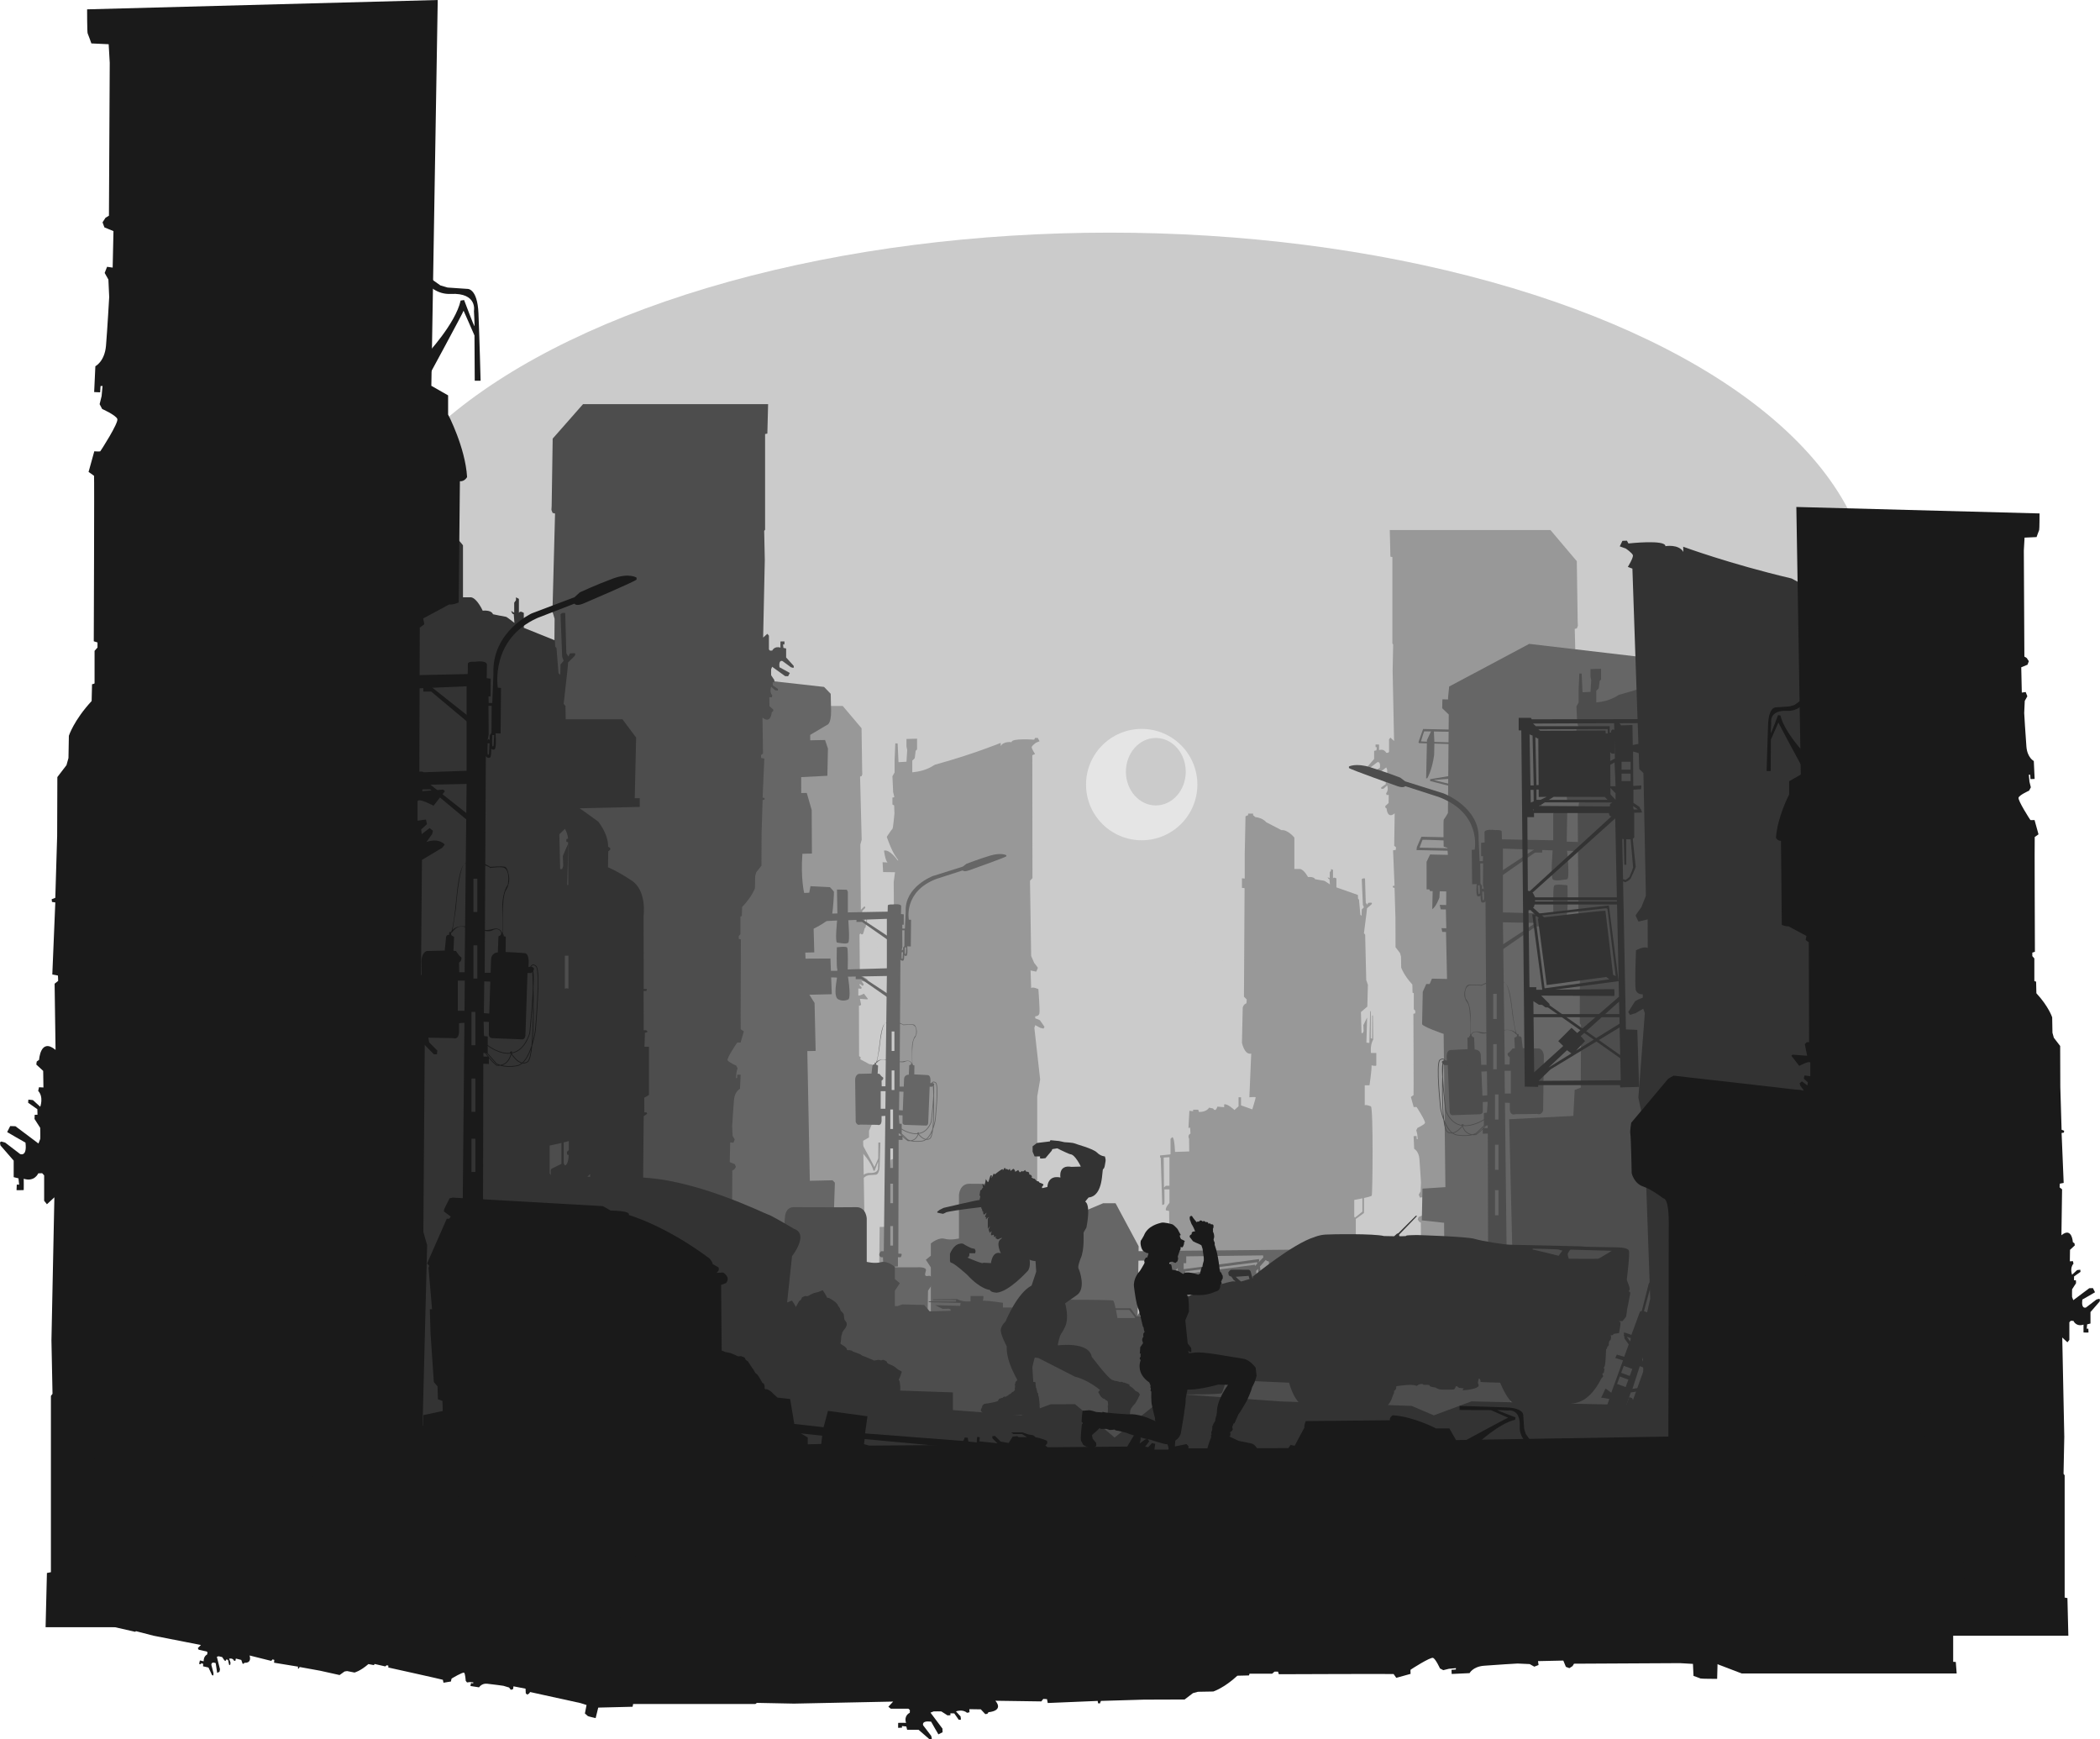 <?xml version="1.0" encoding="UTF-8"?>
<svg xmlns="http://www.w3.org/2000/svg" viewBox="0 0 2873.62 2379.81">
  <defs>
    <style>
      .cls-1 {
        fill: #cbcbcb;
      }

      .cls-2 {
        fill: #989898;
      }

      .cls-3 {
        stroke: #666;
      }

      .cls-3, .cls-4, .cls-5 {
        fill: none;
        stroke-miterlimit: 10;
      }

      .cls-6 {
        fill: #4d4d4d;
      }

      .cls-7 {
        fill: #333;
      }

      .cls-8 {
        fill: #e5e5e5;
      }

      .cls-4 {
        stroke: #4d4d4d;
      }

      .cls-5 {
        stroke: #1a1a1a;
      }

      .cls-9 {
        fill: #1a1a1a;
      }

      .cls-10 {
        fill: #666;
      }
    </style>
  </defs>
  <g id="Layer_1" data-name="Layer 1">
    <rect class="cls-1" x="608.15" y="950.62" width="1920" height="1080"/>
    <ellipse class="cls-1" cx="1518.34" cy="819.24" rx="1042.13" ry="500.95"/>
  </g>
  <g id="Sun">
    <path class="cls-8" d="M1562.3,997.32c-42.07,0-76.18,34.11-76.18,76.18s34.11,76.18,76.18,76.18,76.18-34.11,76.18-76.18-34.11-76.18-76.18-76.18Zm19.32,104.69c-22.61,0-40.94-20.66-40.94-46.15s18.33-46.15,40.94-46.15,40.94,20.66,40.94,46.15-18.33,46.15-40.94,46.15Z"/>
  </g>
  <g id="background">
    <path class="cls-2" d="M1437.6,1848.35l-10.31-97.59v-74.58l-7.93-30.15v-145.99l3.97-23.01-7.93-70.61,1.19-3.77,6.74,3.57,4.56,1.19,1.39-2.38s-5.55-8.33-6.15-8.93-5.55-2.58-6.15-2.58-.4-2.98-.4-2.98c0,0,4.96,.2,5.75-4.17s-1.39-32.93-1.39-32.93c0,0-6.94-3.57-9.92-1.59l-.79-24,7.74,1.59s2.18-4.56,2.18-5.16-4.96-6.74-4.96-6.74l-4.17-9.52-1.59-102.95,3.37-3.57-.2-168.2,3.77-1.59s-5.16-7.74-4.56-9.72,5.75-5.75,5.75-5.75l4.96-1.98-2.38-4.56h-3.77l-1.19,2.38s-31.34-2.38-30.94,3.37c0,0-11.11-1.59-14.88,5.36v-4.36s-38.8,15.88-89.66,29.75c-2.18,.6-10.91,8.73-31.34,10.51v-16.07s2.78-2.38,3.17-2.98,1.39-10.31,1.39-10.31l1.98-1.98v-14.68l-14.48,.4v10.51l.99,4.56-.99,16.07-10.91,.6-1.19-25.59-3.17-.2-.99,22.61v17.26l-2.98,5.16,.99,21.82,1.19,4.76,.4,2.18-2.58,.4v9.52l2.38,1.19,.4,11.11s-1.79,20.43-2.78,21.03-7.74,10.91-7.74,10.91c0,0,6.55,19.24,12.3,26.98s2.38,4.96,2.38,4.96c0,0-10.31-15.07-18.45-13.09,0,0,1.59,13.09,4.76,16.26l-6.74-.4,.79,13.49,16.26,.2-1.79,13.49,1.39,197.76,1.59,5.36-.2,85.89,1.79,2.18-.4,85.69-8.33,3.17-4.76,91.64-10.31,.2-1.98,172.17,235.84-2.58Z"/>
    <g>
      <g>
        <path class="cls-2" d="M1860.49,1889.4c0-1.69,3.38-98.71,3.38-98.71l-5.36-1.69v-11h-11.85l1.41-67.69h5.92l1.27-3.1v-38.92l-2.12-3.67v-22.85s22.85-3.95,23.97-5.92,2.26-117.89-1.13-122.12c0,0-7.05-2.82-8.46-1.41v-27.36h6.49s3.1-20.31,2.82-27.36c0,0,6.49,1.69,6.49,0v-16.92h-7.33s-1.41-10.72,3.1-18.33l-.42-33.14-.92,.42-.07,31.45s-2.12-.42-1.97-.63,.07-37.44,.07-37.44l-.92,1.27-.99,42.73-4.09-.49,.99-34.27s-5.15,10.08-5.15,10.36,.35,8.11,.35,8.11l-.99,2.68-1.9,.07-.78-28.77,8.74-7.47,.78-29.83-2.26-6.42-1.48-62.33-1.69-1.69,3.38-26.23,.85-8.04,6.13-5.29s1.06-1.69,.42-2.12-4.87,0-4.87,0l-1.48,2.54-1.9-2.73-1.06-33.23h-2.89l-1.55,1.06,1.55,35.11,1.41,3.38-2.96,2.96-.21,8.67-1.69-1.48-1.9-20.73-1.27-1.27-.21-5.08-29.4-10.36v-12.27s-3.6-2.33-4.65,0v-11.63l-2.75-1.27v2.33l-1.69,2.12v8.25l-2.96-1.48,1.27,2.33,1.27,.42,.63,7.19s-7.19-5.08-8.04-5.08-12.27-2.12-12.27-2.12c0,0-.85-3.6-9.73-2.96,0,0-5.08-9.94-10.79-11h-7.83v-42.94s-9.1-11.21-17.56-10.15l-21.15-11s-3.6-5.5-14.81-6.98l-2.96-2.54v-2.12h-6.77v2.12l-3.6,1.48s-1.06,50.98-1.06,52.46v32.79l-3.81-.42v13.11l3.6,.42-.85,148.49,3.81,3.81-.42,5.29s-3.81,.85-5.08,5.92l-1.06,48.02s3.38,17.13,12.69,14.81l-2.54,59.79s8.46-.71,8.67,0-4.65,16.57-4.65,16.57l-15.44-5.5v-11.07h-3.38v12.34l-5.61,5.08s-9.83-9.31-14.07-7.62v3.81l-9.31-.85s-2.12,8.46-5.92,2.54l-5.5-1.06s-2.75,5.92-13.75,5.92l-1.06-3.17h-6.98v2.12l-5.08-.63-1.27,23.48,2.33-.42,.42,8.25s-4.44,1.48-1.9,7.09l.21,17.24-19.46,.63s-.63-20.73-3.81-20.1l-2.33,2.22v21.26l-1.48,1.48v64.94s-6.13,6.56-4.87,10.15l4.44,.85,1.06,103.86s-38.64-10.11-26.86,31.09c.42,1.48,14.81,97.59,14.81,97.59h271.6Z"/>
        <polygon class="cls-2" points="1866.41 1637.4 1866.41 1659.68 1853.72 1668.98 1852.45 1667.29 1864.3 1657.84 1864.3 1637.4 1866.41 1637.4"/>
      </g>
      <path class="cls-2" d="M1590.37,1648.71s2.64-.32,2.96-1.69,0-19.67,0-19.67h9.1l-.85-4.97h-6.24l-2.54,2.43-.42-41.04,10.58-.63v-3.81l-15.55,1.59v2.43l.95,1.06,2.01,64.3Z"/>
    </g>
    <g>
      <path class="cls-2" d="M1184.18,1745.7l-3.06-184.86,8.04-4.59v-9.19s8.23-15.69,9.09-29.95c0,0-1.15-2.2-3.44-2.01l-.57-58.08s-2.68-1.24-4.55-.96l-12.49-6.7,.57-2.77-2.2-1.63-.19-68.99h1.53l1.44-1.34-1.63-8.04,10.09,.77,.81-.77-5.45-6.99s-7.08,3.83-7.65,2.2v-9.38l4.02,.57,.48-2.2-2.77-2.58,.29-2.2,3.73,2.87,1.63-1.24-.38-1.63-2.77-3.83s5.26,2.3,8.8-1.15c0,0-.96-1.34-1.15-1.53s-9.76-5.84-9.76-5.84l-.48-54.92,1.15-1.63,1.63,1.34,1.72-.19s1.72-3.83,2.39-7.85c0,0,1.63-1.82,1.53-2.11s.48-3.06,.48-3.06l1.34-3.83v-7.94l-1.05,1.44v5.93l-2.2,3.64v-5.84s.67-.86,.67-1.15-.29-2.97-.29-2.97l-4.4-2.77,.96-5.55,3.92-3.92-.19-1.82h-1.44l-4.4,4.5s-.67-89.27-.67-89.56,1.82-6.32,1.82-6.32l-2.2-86.6,2.11-.57,.96-2.58-.19-3.92-.86-59.04-25.74-30.43h-156.92l.64,25.99,1.91,.38v84.46l.77,1.02-.51,25.64,1.4,68.51-3.57-3.32-1.33,1.67v12.18l-.96,1.03-1.87-.07s-1.77-4.26-6.96-2.58c0,0,.07-5.43,0-5.43s-3.44-.12-3.44-.02,.12,2.66,.12,2.66l1.12-.02-.31,3.01-2.3,.57v7.92l-6.34,7.3s-.29,1.41-.22,1.46,.6,.41,.6,.41l1.84-.5,7.2-5.5s3.44-1.53,2.56,5.48c0,0-8.8,4.98-8.78,5.05s1.46,2.87,1.46,2.87l2.51-.07,11.03-8.28s.77,1.87,.86,2.2-.02,5.31-.02,5.31l-2.73,4.26,.1,1.99,1.34,.02-.07,2.66-4.43,3.11,.12,1.48s2.13-.17,2.2-.24,3.49-3.18,3.49-3.18c0,0,1.75,4.64-.98,7.61l.38,1.75,2.13-.12-.12,7.94-3.3,3.06,.22,1.44,1.12,.81s.62,10.79,7.89,4.76l-.45,31.72,1.7,1.34s-.05,2.54-.14,2.58-2.66,.5-2.66,.5l1.44,34.52-1.6,.24-.14,1.29,1.75,.69,.89,29.64,.1,28.2,4.38,5.72,.95,3.42,.19,10.65s2.36,7.4,10.91,16.65l.19,8.04s1.21,.26,1.21,.45v15.56l1.4,1.59v2.42l-1.79,.57s.32,79.1,.13,79.29-2.62,1.85-2.62,1.85l2.74,9.89s2.68-.19,2.87,0,8.87,13.65,8.17,15.5-7.27,4.78-7.27,4.78l-1.21,2.3,.96,3.89,.45,4.85-.96-.06-.19-3-2.87,.13,.57,12.38s4.47,2.23,5.1,9.89c.64,7.65,1.53,23.28,1.53,23.28l-.38,8.36-1.79,3.19,1.15,2.93,2.68-.38,.38,17.48-4.34,1.79-.89,2.42,1.4,2.17,1.66,1.02,.38,73.23-.51,8.93-8.29,.38s-1.53,4.34-1.79,4.85-.26,11.48-.26,11.48l168.02,4.47Z"/>
      <path class="cls-2" d="M1180.23,1612.63l5.23-3.7,3.44-1.02,9.35-.64s4.94,.64,5.45-11.74,1.02-32.28,1.02-32.28h-2.81l-.13,21.69s-5.36,12.25-5.23,11.86-18.37-34.45-18.37-34.45l.51,13.27s14.03,14.93,16.46,26.03l1.66,.26s4.85-12.89,4.98-12.5-.26,7.27-.26,7.27c0,0,1.79,8.8-11.1,8.17s-18.12,16.2-18.12,16.2l7.91-8.42Z"/>
    </g>
    <g>
      <path class="cls-2" d="M2165.06,1817.78l-4.29-259.02,11.26-6.44v-12.87s11.53-21.99,12.74-41.96c0,0-1.61-3.08-4.83-2.82l-.8-81.38s-3.75-1.74-6.37-1.34l-17.5-9.38,.8-3.89-3.08-2.28-.27-96.66h2.15l2.01-1.88-2.28-11.26,14.14,1.07,1.14-1.07-7.64-9.79s-9.92,5.36-10.73,3.08v-13.14l5.63,.8,.67-3.08-3.89-3.62,.4-3.08,5.23,4.02,2.28-1.74-.54-2.28-3.89-5.36s7.37,3.22,12.33-1.61c0,0-1.34-1.88-1.61-2.15s-13.68-8.18-13.68-8.18l-.67-76.96,1.61-2.28,2.28,1.88,2.41-.27s2.41-5.36,3.35-10.99c0,0,2.28-2.55,2.15-2.95s.67-4.29,.67-4.29l1.88-5.36v-11.13l-1.47,2.01v8.31l-3.08,5.09v-8.18s.94-1.21,.94-1.61-.4-4.16-.4-4.16l-6.17-3.89,1.34-7.78,5.5-5.5-.27-2.55h-2.01l-6.17,6.3s-.94-125.09-.94-125.49,2.55-8.85,2.55-8.85l-3.08-121.33,2.95-.8,1.34-3.62-.27-5.5-1.21-82.72-36.06-42.63h-219.87l.89,36.42,2.68,.54v118.34l1.07,1.43-.72,35.93,1.97,95.99-5.01-4.65-1.87,2.34v17.06l-1.34,1.44-2.61-.1s-2.48-5.97-9.75-3.62c0,0,.1-7.61,0-7.61s-4.83-.17-4.83-.03,.17,3.72,.17,3.72l1.58-.03-.44,4.22-3.22,.8v11.09l-8.88,10.22s-.4,1.98-.3,2.04,.84,.57,.84,.57l2.58-.7,10.09-7.71s4.83-2.15,3.59,7.68c0,0-12.33,6.97-12.3,7.07s2.04,4.02,2.04,4.02l3.52-.1,15.45-11.6s1.07,2.61,1.21,3.08-.03,7.44-.03,7.44l-3.82,5.97,.13,2.78,1.88,.03-.1,3.72-6.2,4.36,.17,2.08s2.98-.23,3.08-.34,4.89-4.46,4.89-4.46c0,0,2.45,6.5-1.37,10.66l.54,2.45,2.98-.17-.17,11.13-4.63,4.29,.3,2.01,1.58,1.14s.87,15.12,11.06,6.67l-.64,44.44,2.38,1.88s-.07,3.55-.2,3.62-3.72,.7-3.72,.7l2.01,48.37-2.25,.34-.2,1.81,2.45,.97,1.24,41.53,.13,39.52,6.13,8.01,1.33,4.79,.27,14.93s3.31,10.37,15.28,23.33l.27,11.26s1.7,.36,1.7,.63v21.81l1.97,2.23v3.4l-2.5,.8s.45,110.83,.18,111.1-3.66,2.59-3.66,2.59l3.84,13.85s3.75-.27,4.02,0,12.42,19.13,11.44,21.72c-.98,2.59-10.19,6.7-10.19,6.7l-1.7,3.22,1.34,5.45,.63,6.79-1.34-.09-.27-4.2-4.02,.18,.8,17.34s6.26,3.13,7.15,13.85,2.15,32.62,2.15,32.62l-.54,11.71-2.5,4.47,1.61,4.11,3.75-.54,.54,24.49-6.08,2.5-1.25,3.4,1.97,3.04,2.32,1.43,.54,102.61-.72,12.51-11.62,.54s-2.15,6.08-2.5,6.79-.36,16.09-.36,16.09l235.43,6.26Z"/>
      <path class="cls-2" d="M2185.88,1646.03l7.33-5.18,4.83-1.43,13.09-.89s6.93,.89,7.64-16.45c.72-17.34,1.43-45.23,1.43-45.23h-3.93l-.18,30.39s-7.51,17.16-7.33,16.62-25.74-48.27-25.74-48.27l.72,18.59s19.66,20.91,23.06,36.47l2.32,.36s6.79-18.05,6.97-17.52-.36,10.19-.36,10.19c0,0,2.5,12.33-15.55,11.44-18.05-.89-25.38,22.7-25.38,22.7l11.08-11.8Z"/>
    </g>
  </g>
  <g id="mid_ground">
    <g>
      <g>
        <g>
          <g>
            <g>
              <path class="cls-10" d="M1978.42,1958.01c.06-2.71-2.33-284.94-2.33-284.94l-30.49-3.36,.92-43.39,31.36-2.04-2.41-209.65s-29.58-10.13-29.51-13.52c.07-3.39,.94-44.07,.94-44.07l4.81-10.75,4.58,.1,3.21-7.39,20.62,.44-1.4-64.3-5.15-.11-1.04-5.11,6.59,.14-.6-25.7-7.06-.15-1.4-6.13,8.88,.19,.11-18.57-8.88-.19-.47,8.64s-4.57,12.62-9.79,15.82l.53-24.66-3.44-.07-1.1-2.31-3.72-.08-.06-37.65,4.8-10.07,24.34,.52-.65-9.68-5.12-1.64s-.65-36.64,.22-37.13,5.63-8.78,5.63-8.78l1.15-134.79-8.98-8.59,.26-12.2,7.73,.16,.07-3.05,1.17-11.74,.28-2.85,312.97,6.67,121.41,2.59-21.71,1018.31-417.3-8.89Z"/>
              <path class="cls-10" d="M1982.45,1164.06l-44.1-.94,.47-4.06s6.03-14.2,6.32-14.19l32.55,.69s.48,4.42,0,4.41-31.01-1.25-31.11-.92-4.24,10.68-3.95,10.68,41.52,.89,41.52,.89l-1.7,3.44Z"/>
            </g>
            <path class="cls-10" d="M1983.86,1075.48l-26.88-6.85,.05-2.54,27.12-4.51-.08,3.9s-22.38,1.64-21.81,1.91,22.99,5.58,22.99,5.58l-1.39,2.51Z"/>
          </g>
          <path class="cls-10" d="M1984.19,997.32c-1.85,.05,.82,1.8,.82,1.8l-2.27-.94-35.32-.75s-6.69,18.3-6.41,18.47,.84,.87,.84,.87l42.75,1.25-1.07-3.58-.5,1.26s-38.65-.99-38.55-1.33,3.92-13.74,4.49-13.72,34.75,.57,34.75,.57l.46-3.89Z"/>
        </g>
        <path class="cls-10" d="M1958.84,999.32l-6.2,13.26-1.12,52.46,1.63-.3s6.42-10.63,9.31-31.6l.36-16.78-.73-16.97-3.25-.07Z"/>
      </g>
      <polygon class="cls-10" points="1986.18 944.15 1983.04 939.34 2092.56 880.97 2435.48 921.21 2425.21 1967.53 2346.17 1965.85 1986.18 944.15"/>
    </g>
    <path class="cls-10" d="M1135.99,1966.63v-157.08s6.46-191.31,6.46-191.31l-3.19-3.34-31.1,.71-3.44-177.45,11.4-.26-1.49-65.61-7.07-11.25,30.66-.7-1.85-48.86-34.08,.18-.34-8.29,12.29-.28-.88-32.43s23.9-11.36,25.34-19.54c1.44-8.18,2.72-30.14,2.41-31.03s-5.48-6.25-5.48-6.25l-26.56-1.32-1.72,8.93-6.96,.31s-4.91-20.49-2.4-53.59l13.03-.3-.32-59.56-6.76-23.41-7.55,.17-.05-21.78,35.82-1.85,.78-37.21-3.97-11.76-20.29,.46-.02-7.41,23.1-13.71s5.62-.57,5.49-19.39l-.52-23.11-9.11-9.43-469.32-52.62-13.91,1090.52,491.58-11.16Z"/>
    <g>
      <g>
        <g>
          <g>
            <g>
              <g>
                <path class="cls-10" d="M1354.53,1170.78c-15.4,4.69-32.04,11.09-32.04,11.09l-5.16,3.92-41.03,12.91s-38.45,14.63-36.92,48.11l-1.1,23.72h-3.49l-.14-5.26,2.01-.07,.07-14.13-3.8-.43,.22-10.9s.43-3.66-11.98-2.22c0,0-5.31-.43-6.31,1.22l-.22,8.61-54.44,1v-28.12l-1.43-2.87-13.48-.29,.57,32.71-46.29,1.63v10.33l45.91-2.3s-3.06,29.84,0,30.22c3.06,.38,13.01,2.68,15.3,0,2.3-2.68,0-30.6,0-30.6l52.79-1.91v67.71l-53.56,1.53s.77-27.54-.77-29.84c-1.53-2.3-14.15-.38-14.15-.38,0,0-.77,28.69,.77,30.22l-.19,1.91h-32.71v9.37s31.94-.77,32.33,0c.38,.77-5.74,25.82,1.72,29.65s13.96,0,13.96,0c0,0,3.83-.96-.38-29.65l-.38-1.34,53.37-.96-1.91,150.92h-5.16l-.19-7.65,1.72-1.53s1.53-2.49-.19-3.25c-1.72-.77-4.4-4.59-4.4-4.59l-2.49-.19,.57-11.09s-5.93-3.83-7.65-.19l-1.34,11.09-17.41,.38s-5.16,1.34-4.97,8.8c.19,7.46,.77,56.81,.77,56.81,0,0,1.34,5.55,6.12,3.83l23.72,.33s4.97,1.96,5.55-4.92v-7.08l5.16-.27-2.1,185.23h-3.83s-5.36,5.36,.19,8.22h2.49l.57,13.77,19.89-1.15v-12.62h3.83s2.1-3.44,.96-4.78l-4.21-.19,.38-155.7,5.36,.19v-5.93h-5.16l-.19-2.87,4.21,.19v-13.39l-3.63-.38-.38-11.48,5.16,.19v8.99s-.96,3.83,3.44,4.02c4.4,.19,28.31,.96,28.31,.96,0,0,3.63,.57,3.44-4.78l1.91-48.39h3.63s4.02-2.87,2.1-4.21c-1.91-1.34-4.78-.57-4.78-.57l.19-3.63s.38-7.08-3.63-7.46c-4.02-.38-18.55-.96-18.55-.96l.19-12.24s-7.08-1.91-7.08,.19l-.57,12.43s-6.12-.19-6.5,5.74l-.42,10.52h-5.7l1.15-179.61s2.68-10.71,2.68-11.29-.19-22.95-.19-22.95h3.06l-.19,21.81,8.8,.38,.38-36.53-3.06-.19s-7.84-38.64,38.06-55.85l35.58-11.48s1.63,2.3,8.32,0c0,0,50.4-17.88,51.45-19.32v-1.53s-7.08-4.02-22.47,.67Zm-149.39,346.3v-24.1h6.69l-.27,24.1h-6.42Zm16.88,187.16h-3.73v-26.68h3.73v26.68Zm0-57.96h-3.73v-26.68h3.73v26.68Zm0-48.2h-3.73v-26.68h3.73v26.68Zm0-53.37h-3.73v-26.68h3.73v26.68Zm1.86-53.37h-3.73v-26.68h3.73v26.68Zm0-53.37h-3.73v-26.68h3.73v26.68Zm12.5,55.77l-1.02,25.62-5.16-.38,.38-25.44,5.8,.2Z"/>
                <polygon class="cls-10" points="1171.96 1256.8 1171.96 1261.39 1179.56 1261.39 1215.14 1286.21 1215.14 1281.05 1178.41 1256.8 1171.96 1256.8"/>
              </g>
              <path class="cls-10" d="M1241.39,1293.96l-2.62-1.15-2.98,3.73v9.18c0,.43,2.3,2.87,4.59,2.01,2.3-.86,1-13.77,1-13.77Zm-1.86,10.9s-.86,1.15-1.24,0c-.38-1.15,0-8.61,0-8.61h1.82l-.57,8.61Z"/>
              <path class="cls-10" d="M1236.94,1300.56l-2.62-1.15-2.98,3.73v9.18c0,.43,2.3,2.87,4.59,2.01,2.3-.86,1-13.77,1-13.77Zm-1.86,10.9s-.86,1.15-1.24,0c-.38-1.15,0-8.61,0-8.61h1.82l-.57,8.61Z"/>
            </g>
            <polygon class="cls-10" points="1170.95 1334.7 1170.95 1339.72 1178.56 1339.72 1214.13 1364.4 1214.13 1359.23 1176.84 1334.7 1170.95 1334.7"/>
          </g>
          <path class="cls-10" d="M1249.28,1458.22v-2.04s-.79-.22-.79-.32v-1.72s-1.36-28.05,2.8-33.35c4.16-5.31,3.16-10.47,3.16-10.9s-1.15-7.17-3.87-8.03-14.19,0-14.19,0c0,0-6.76-3.3-8.34-3.44l2.15,1.86s6.17,1.79,5.81,2.44c0,0,12.19-1.36,13.92,.07,0,0,5.59,1.65,3.23,13.56,0,0-4.88,4.23-5.31,17.29l.29,20.94-.79-.36s-1.51-4.23-8.61-2.58-8.68,.29-8.68,.29c0,0-.29,.93-.07,.93s5.24,1.43,8.68-.29,7.39-.72,8.25,2.37l-.22,1-.79,.72-.07,1.22,3.44,.36Z"/>
        </g>
        <path class="cls-10" d="M1196.85,1456.78v-2.37l1-.72s2.08,6.24,6.1-28.62c4.02-34.86,11.62-24.96,11.62-24.96l-1.43,.22-1.39-.94s-5.07-5.74-9.52,36.23c0,0-2.73,15.35-3.23,16.93,0,0,3.08-4.23,13.41-2.87s-.14,.79-.36,.79-7.1-3.37-13.13,3.51l-1.36,.93,.5,2.37-2.22-.5Z"/>
      </g>
      <path class="cls-3" d="M1274.67,1483.32s1.15-5.16,5.74-1.86c4.59,3.3-.72,51.5-.72,51.5,0,0-2.02,11.98-7.46,20.37-2.63,4.06-6.07,7.28-10.47,7.89-13.48,1.86-19.65-1.86-19.65-1.86l-10.62-10.04v-5.88s30.41,22.09,42.75-8.18c0,0,5.45-43.18,2.87-51.21,0,0,3.3,69.58-5.02,74.02-8.32,4.45-16.35-7.89-16.35-7.89l1.15-.29s-1.72,12.15-14.49,10.9c0,0-12.34-8.32-13.34-16.07s1.15-3.73,1.15-3.73l-3.16-49.64,47.63-8.03Z"/>
    </g>
    <path class="cls-10" d="M1273.77,1832.29v-98.23l-6.84-10.38,6.84-5.59v-16.77s10.26-8.78,18.81-6.39,19.66-.41,19.66-.41v-59.48s.75-15.67,14.53-15.37,84.63,0,84.63,0c0,0,10.26-1.49,12.5,11.38,2.24,12.88,0,59,0,59l1,142.25h-151.14Z"/>
    <path class="cls-10" d="M1127.82,1673.38l31.56-9.86s16.05,6.77,11.58,22.77,0,47.7,0,47.7h83.71s14.04-1.19,12.27,4.74-1.78,8.02,3.56,6.97,7.7,7.68,7.7,7.68l-8.3,12.6-1.19,66.31h173.63v-157.82l67.3-28.19h16.85l31.61,58.9-2.33,160.8s207.76-61.48,210.72-61.48,271.41-113.78,271.41-113.78l414.81,339.89H608.15v-391.59l519.67,34.36Z"/>
    <g>
      <g>
        <g>
          <path class="cls-10" d="M1489.25,1842.91v-112h-2.44l.37-18.37,487.41-4.74v-3.56h17.19v16.59l-2.02,1.34,.39,214.36h-5.33l-.89-212.67-3.56,3.78v101.11h-8.89l.22,2,2.22-.22,2,2.22-.67,2.67-32.44,.22v-4.22l2-2-57.78,.44-9.33,8.67-1.78-6.22,3.11-6,4.44-4.22,.22-70-10.22-16.67-2.89-.89,8.67-1.11,4.44,9.11-.22-10.89,90.67-.67,.22,92-4,.44v2.67h6l-.44-107.11-100.44,1.78-13.78,4.44h-5.78v-9.11l-100.67,.67-.67,2.44-2.67,4.67-5.78,2.89-7.7-.22-4.96-1.33s-3.33-3.33-4-3.33-1.11-4.22-1.11-4.22l-105.11,1.33v9.33h-3.56l.89,106.67s-9.33,.89-9.33-.22,.44-99.78,.44-99.78l-11.56,11.56-1.56-.22-71.11,100.89-2.89-2,70.89-100.89,.22-3.56,3.33-4.44,.22-4.44,4.89-7.56-97.33,1.11,36,39.78,6.67-6.89,18.22,18.22-7.11,7.78,54,62.22s-5.33,2.44-5.33,1.78-52.89-59.11-52.89-59.11l-6.89,5.78-18-17.11,5.56-7.56-23.78-25.33,60.89,98.67-4.22,1.56-59.11-97.33-15.78-16.44,.89,112.44,358.22-7.56,.22,9.11-288.89,5.56-.44,11.56-.22,4-78,2.44-.69-25.85,3.13-.22Z"/>
          <path class="cls-10" d="M1861.92,1862.32l.22,9.56h.9c-.81,1.07-1.34,1.78-1.34,1.78l3.46-1.78h1.43l-.02-.72,3.35-1.72,5.56-8.22h18l.67,10.44,5.11,.44-.67-11.11,47.11-.22-2.67,9.33,13.78,1.33-2.22-11.11,27.33-.44-.44-15.56,4.44-3.11v-6.44l-49.78,1.11-5.33-9.78-4.44,1.56,4.41,7.77-32.63,1.35v-9.33l-9.56,9.33h-8.97v-108.22h14.09l-.22,6.67,6.44-1.56-.22-5.11,65.56-1.56-2.23,4.08,9.78,3.7,5.11-5.56,.22-13.56-8.22,1.33-2.44,6.22-68.22,1.56v-6.89l-6,.67v6l-15.78,.22-3.56-9.11-9.56,5.11,2.42,3.91-5.31-1.69v104.67l-3.11,.67-1.33,1.56v1.33l-105.78-115.56v6l102.89,114.67-28,6.89-.22,4.67-35.11,.89-.22,2.67h35.11l-.22,6-38.22,3.33s-4.22-1.33-4.89-1.56c-.67-.22-8.44-3.56-8.44-3.56l-4-5.11,1.56-5.33-2.89,.44-1.78,4.44,2.22,4.22s2.22,2.67,2.89,3.11,15.33,7.11,16.22,6.89c.89-.22,38-4,38-4l2,2h33.78Zm12-33.11l-3.33-.22,.63-97.16,4.95,7.99-.24,92.51-2-3.11Zm31.33,28.22v-12.44h10.22v12.44h-10.22Zm15.56,0v-12.44h10.89v12.44h-10.89Zm-50,3.56c0,.32-2.13,3.29-4.32,6.27l-.12-5.6s4.44-1.33,4.44-.67Z"/>
        </g>
        <path class="cls-10" d="M1746.14,1724.76v117.11h-4v-118h-1.56v118h-4.22v-118h-4.28l-7.95,8.89,11,94.89-103.66,13.36-13.78-103.81,2.07-.67,103.04-13.78,.22,2.44-2.67,5.33v-3.56l-98.67,12.67,13.56,97.78,95.33-11.78,.67-2-9.78-87.56-2.67,2.89s10,82.89,8.89,84l-87.56,10.44-2.44,5.11-4.89-.44-.44-7.56,4.89-6.44-11.11-81.56,91.11-12v1.78l12.89-13.33h14.89l1.11,5.78Z"/>
      </g>
      <polygon class="cls-10" points="1582.14 1722.32 1582.14 1847.21 1586.37 1843.87 1586.37 1720.1 1582.14 1722.32"/>
    </g>
    <g>
      <g>
        <g>
          <g>
            <g>
              <g>
                <path class="cls-6" d="M1845.87,1048.79v1.97c1.36,1.85,66.35,24.91,66.35,24.91,8.63,2.96,10.73,0,10.73,0l45.88,14.8c59.19,22.2,49.08,72.02,49.08,72.02l-3.95,.25,.49,47.11,11.35-.49-.25-28.12h3.95s-.25,28.86-.25,29.6,3.45,14.55,3.45,14.55l1.48,231.6h-7.35s-.54-13.57-.54-13.57c-.49-7.65-8.39-7.4-8.39-7.4l-.74-16.03c0-2.71-9.13-.25-9.13-.25l.25,15.79s-18.74,.74-23.92,1.23c-5.18,.49-4.69,9.62-4.69,9.62l.25,4.69s-3.7-.99-6.17,.74c-2.47,1.73,2.71,5.43,2.71,5.43h4.69s2.47,62.4,2.47,62.4c-.25,6.91,4.44,6.17,4.44,6.17,0,0,30.83-.99,36.5-1.23,5.67-.25,4.44-5.18,4.44-5.18v-11.59s6.66-.25,6.66-.25l-.49,14.8-4.69,.49v17.27s5.43-.25,5.43-.25l-.25,3.7h-6.66s0,7.65,0,7.65l6.91-.25,.49,200.77-5.43,.25c-1.48,1.73,1.23,6.17,1.23,6.17h4.93v16.28s25.65,1.48,25.65,1.48l.74-17.76h3.21c7.15-3.7,.25-10.61,.25-10.61h-4.93s-2.71-238.85-2.71-238.85l6.66,.35v9.13c.74,8.88,7.15,6.35,7.15,6.35l30.58-.43c6.17,2.22,7.89-4.93,7.89-4.93,0,0,.74-63.63,.99-73.25,.25-9.62-6.41-11.35-6.41-11.35l-22.44-.49-1.73-14.31c-2.22-4.69-9.87,.25-9.87,.25l.74,14.31-3.21,.25s-3.45,4.93-5.67,5.92c-2.22,.99-.25,4.19-.25,4.19l2.22,1.97-.25,9.87h-6.66s-2.47-194.6-2.47-194.6l68.81,1.23-.49,1.73c-5.43,37-.49,38.23-.49,38.23,0,0,8.39,4.93,18,0,9.62-4.93,1.73-37.24,2.22-38.23,.49-.99,41.68,0,41.68,0v-12.09s-42.18,0-42.18,0l-.25-2.47c1.97-1.97,.99-38.97,.99-38.97,0,0-16.28-2.47-18.25,.49-1.97,2.96-.99,38.48-.99,38.48l-69.06-1.97v-87.31s68.07,2.47,68.07,2.47c0,0-2.96,36.01,0,39.46,2.96,3.45,15.79,.49,19.73,0,3.95-.49,0-38.97,0-38.97l59.19,2.96v-13.32s-59.69-2.1-59.69-2.1l.74-42.18-17.39,.37-1.85,3.7v36.26s-70.2-1.29-70.2-1.29l-.28-11.1c-1.29-2.13-8.14-1.57-8.14-1.57-16-1.85-15.45,2.87-15.45,2.87l.28,14.06-4.9,.55,.09,18.22,2.59,.09-.19,6.78h-4.5s-1.42-30.58-1.42-30.58c1.97-43.16-47.6-62.03-47.6-62.03l-52.91-16.65-6.66-5.06s-21.46-8.26-41.31-14.31c-19.85-6.04-28.98-.86-28.98-.86Zm213.33,447.41l-.35-31.08h8.63v31.08h-8.28Zm-13.49,206.93h4.81v34.41h-4.81v-34.41Zm0-74.73h4.81v34.41h-4.81v-34.41Zm0-62.15h4.81v34.41h-4.81v-34.41Zm0-68.81h4.81v34.41h-4.81v-34.41Zm-2.4-68.81h4.81v34.41h-4.81v-34.41Zm0-68.81h4.81v34.41h-4.81v-34.41Zm-8.63,106.06l.49,32.8-6.66,.49-1.32-33.03,7.48-.26Z"/>
                <polygon class="cls-6" points="2110.27 1160.58 2110.27 1166.5 2100.46 1166.5 2054.59 1198.5 2054.59 1191.84 2101.94 1160.58 2110.27 1160.58"/>
              </g>
              <path class="cls-6" d="M2022.03,1226.25c2.96,1.11,5.92-2.03,5.92-2.59,0-.56,0-11.84,0-11.84l-3.84-4.81-3.37,1.48s-1.66,16.65,1.29,17.76Zm.37-14.8h2.34s.49,9.62,0,11.1c-.49,1.48-1.6,0-1.6,0l-.74-11.1Z"/>
              <path class="cls-6" d="M2027.77,1234.76c2.96,1.11,5.92-2.03,5.92-2.59v-11.84s-3.84-4.81-3.84-4.81l-3.37,1.48s-1.66,16.65,1.29,17.76Zm.37-14.8h2.34s.49,9.62,0,11.1c-.49,1.48-1.6,0-1.6,0l-.74-11.1Z"/>
            </g>
            <polygon class="cls-6" points="2111.56 1261.02 2111.56 1267.5 2101.76 1267.5 2055.88 1299.31 2055.88 1292.65 2103.98 1261.02 2111.56 1261.02"/>
          </g>
          <path class="cls-6" d="M2010.56,1420.29v-.46s0-2.17,0-2.17c0,0,1.02-.28,1.02-.42v-2.22s1.76-36.16-3.61-43.01-4.07-13.5-4.07-14.06c0-.55,1.48-9.25,4.99-10.36s18.29,0,18.29,0c0,0,8.71-4.25,10.75-4.44l-2.77,2.4s-7.95,2.31-7.49,3.14c0,0-15.72-1.76-17.94,.09,0,0-7.21,2.13-4.16,17.48,0,0,6.29,5.46,6.84,22.29l-.37,27.01,1.02-.46s1.94-5.46,11.1-3.33,11.19,.37,11.19,.37c0,0,.37,1.2,.09,1.2s-6.75,1.85-11.19-.37-9.53-.92-10.64,3.05l.28,1.29,1.02,.92,.09,1.57-4.44,.46Z"/>
        </g>
        <path class="cls-6" d="M2078.17,1418.44v-3.05s-1.29-.92-1.29-.92c0,0-2.68,8.05-7.86-36.9-5.18-44.95-14.98-32.19-14.98-32.19l1.85,.28,1.79-1.21s6.54-7.4,12.27,46.71c0,0,3.51,19.79,4.16,21.83,0,0-3.98-5.46-17.3-3.7-13.32,1.76,.18,1.02,.46,1.02s9.16-4.35,16.93,4.53l1.76,1.2-.65,3.05,2.87-.65Z"/>
      </g>
      <path class="cls-4" d="M1977.82,1452.66s-1.48-6.66-7.4-2.4,.92,66.41,.92,66.41c0,0,2.6,15.45,9.62,26.27,3.4,5.24,7.83,9.39,13.5,10.17,17.39,2.4,25.34-2.4,25.34-2.4l13.69-12.95v-7.58s-39.22,28.49-55.12-10.54c0,0-7.03-55.68-3.7-66.04,0,0-4.25,89.72,6.47,95.45,10.73,5.73,21.09-10.17,21.09-10.17l-1.48-.37s2.22,15.66,18.69,14.06c0,0,15.91-10.73,17.2-20.72,1.29-9.99-1.48-4.81-1.48-4.81l4.07-64-61.41-10.36Z"/>
    </g>
  </g>
  <g id="truemidground">
    <polygon class="cls-6" points="2294.48 1519.38 2065.15 1531.38 2075.82 1977.79 2052.71 1820.39 1532.12 1857.43 1048.26 1807.17 708.71 1888.53 730.04 1977.79 2378.04 2003.62 2294.48 1519.38"/>
    <path class="cls-6" d="M1224.51,1864.3v-98.23s6.84-10.38,6.84-10.38l-6.84-5.59v-16.77s-10.26-8.78-18.81-6.39-19.66-.41-19.66-.41v-59.48s-.75-15.67-14.53-15.37-84.63,0-84.63,0c0,0-10.26-1.49-12.5,11.38-2.24,12.88,0,59,0,59l-1,142.25h151.14Z"/>
    <g>
      <path class="cls-6" d="M747.79,1761.76l4.94-286.59-12.97-7.12v-14.24s-13.28-24.33-14.67-46.43c0,0,1.85-3.41,5.56-3.12l.93-90.04s4.32-1.93,7.33-1.48l20.15-10.38-.93-4.3,3.55-2.52,.31-106.95h-2.47s-2.32-2.08-2.32-2.08l2.63-12.46-16.29,1.19-1.31-1.19,8.8-10.83s11.43,5.93,12.35,3.41v-14.54s-6.49,.89-6.49,.89l-.77-3.41,4.48-4.01-.46-3.41-6.02,4.45-2.63-1.93,.62-2.52,4.48-5.93s-8.49,3.56-14.21-1.78c0,0,1.54-2.08,1.85-2.37s15.75-9.05,15.75-9.05l.77-85.15-1.85-2.52-2.63,2.08-2.78-.3s-2.78-5.93-3.86-12.16c0,0-2.63-2.82-2.47-3.26s-.77-4.75-.77-4.75l-2.16-5.93v-12.31s1.7,2.23,1.7,2.23v9.2s3.55,5.64,3.55,5.64v-9.05s-1.08-1.34-1.08-1.78,.46-4.6,.46-4.6l7.1-4.3-1.54-8.6-6.33-6.08,.31-2.82h2.32s7.1,6.97,7.1,6.97c0,0,1.08-138.4,1.08-138.85s-2.93-9.79-2.93-9.79l3.55-134.25-3.4-.89-1.54-4.01,.31-6.08,1.39-91.53,41.54-47.17h253.24s-1.03,40.3-1.03,40.3l-3.09,.59v130.93s-1.24,1.58-1.24,1.58l.82,39.75-2.26,106.21,5.76-5.14,2.15,2.58v18.88s1.54,1.59,1.54,1.59l3.01-.11s2.86-6.6,11.23-4.01c0,0-.12-8.42,0-8.42s5.56-.19,5.56-.04c0,.15-.19,4.12-.19,4.12l-1.81-.04,.5,4.67,3.71,.89v12.28s10.23,11.31,10.23,11.31c0,0,.46,2.19,.35,2.26s-.97,.63-.97,.63l-2.97-.78-11.62-8.53s-5.56-2.37-4.13,8.49c0,0,14.21,7.71,14.17,7.82s-2.35,4.45-2.35,4.45l-4.05-.11-17.8-12.83s-1.24,2.89-1.39,3.41,.04,8.23,.04,8.23l4.4,6.6-.15,3.08-2.16,.04,.12,4.12,7.14,4.82-.19,2.3s-3.44-.26-3.55-.37-5.64-4.93-5.64-4.93c0,0-2.82,7.19,1.58,11.79l-.62,2.71-3.44-.19,.19,12.31,5.33,4.75-.35,2.23-1.81,1.26s-1,16.73-12.74,7.38l.73,49.17-2.74,2.08s.08,3.93,.23,4.01,4.29,.78,4.29,.78l-2.32,53.51,2.59,.37,.23,2-2.82,1.08-1.43,45.95-.15,43.72-7.06,8.86-1.53,5.3-.31,16.52s-3.81,11.47-17.6,25.81l-.31,12.46s-1.96,.4-1.96,.69c0,.3,0,24.13,0,24.13l-2.26,2.47v3.76s2.88,.89,2.88,.89c0,0-.51,122.63-.21,122.92s4.22,2.87,4.22,2.87l-4.43,15.33s-4.32-.3-4.63,0-14.31,21.16-13.18,24.03,11.74,7.42,11.74,7.42l1.96,3.56-1.54,6.03-.72,7.52,1.54-.1,.31-4.65,4.63,.2-.93,19.19s-7.21,3.46-8.24,15.33c-1.03,11.87-2.47,36.1-2.47,36.1l.62,12.95,2.88,4.94-1.85,4.55-4.32-.59-.62,27.1,7,2.77,1.44,3.76-2.26,3.36-2.68,1.58-.62,113.53,.82,13.84,13.38,.59s2.47,6.72,2.88,7.52,.41,17.8,.41,17.8l-271.16,6.92Z"/>
      <path class="cls-6" d="M754.17,1555.47l-8.44-5.74-5.56-1.58-15.08-.99s-7.98,.99-8.8-18.2c-.82-19.19-1.65-50.04-1.65-50.04h4.53s.21,33.62,.21,33.62c0,0,8.65,18.99,8.44,18.39s29.65-53.4,29.65-53.4l-.82,20.57s-22.65,23.14-26.56,40.35l-2.68,.4s-7.82-19.98-8.03-19.38,.41,11.27,.41,11.27c0,0-2.88,13.65,17.91,12.66,20.79-.99,29.24,25.12,29.24,25.12l-12.77-13.05Z"/>
    </g>
    <g>
      <g>
        <path class="cls-6" d="M1776.8,1796.03c-1.69,0-98.71-3.38-98.71-3.38l-1.69,5.36h-11v11.85l-67.69-1.41v-5.92l-3.1-1.27h-38.92l-3.67,2.12h-22.85s-3.95-22.85-5.92-23.97-117.89-2.26-122.12,1.13c0,0-2.82,7.05-1.41,8.46h-27.36v-6.49s-20.31-3.1-27.36-2.82c0,0,1.69-6.49,0-6.49h-16.92v7.33s-10.72,1.41-18.33-3.1l-33.14,.42,.42,.92,31.45,.07s-.42,2.12-.63,1.97-37.44-.07-37.44-.07l1.27,.92,42.73,.99-.49,4.09-34.27-.99s10.08,5.15,10.36,5.15,8.11-.35,8.11-.35l2.68,.99,.07,1.9-28.77,.78-7.47-8.74-29.83-.78-6.42,2.26-62.33,1.48-1.69,1.69-26.23-3.38-8.04-.85-5.29-6.13s-1.69-1.06-2.12-.42,0,4.87,0,4.87l2.54,1.48-2.73,1.9-33.23,1.06v2.89l1.06,1.55,35.11-1.55,3.38-1.41,2.96,2.96,8.67,.21-1.48,1.69-20.73,1.9-1.27,1.27-5.08,.21-10.36,29.4h-12.27s-2.33,3.6,0,4.65h-11.63l-1.27,2.75h2.33l2.12,1.69h8.25l-1.48,2.96,2.33-1.27,.42-1.27,7.19-.63s-5.08,7.19-5.08,8.04-2.12,12.27-2.12,12.27c0,0-3.6,.85-2.96,9.73,0,0-9.94,5.08-11,10.79v7.83h-42.94s-11.21,9.1-10.15,17.56l-11,21.15s-5.5,3.6-6.98,14.81l-2.54,2.96h-2.12v6.77h2.12l1.48,3.6s50.98,1.06,52.46,1.06h32.79l-.42,3.81h13.11l.42-3.6,148.49,.85,3.81-3.81,5.29,.42s.85,3.81,5.92,5.08l48.02,1.06s17.13-3.38,14.81-12.69l59.79,2.54s-.71-8.46,0-8.67,16.57,4.65,16.57,4.65l-5.5,15.44h-11.07v3.38h12.34l5.08,5.61s-9.31,9.83-7.62,14.07h3.81l-.85,9.31s8.46,2.12,2.54,5.92l-1.06,5.5s5.92,2.75,5.92,13.75l-3.17,1.06v6.98h2.12l-.63,5.08,23.48,1.27-.42-2.33,8.25-.42s1.48,4.44,7.09,1.9l17.24-.21,.63,19.46s-20.73,.63-20.1,3.81l2.22,2.33h21.26l1.48,1.48h64.94s6.56,6.13,10.15,4.87l.85-4.44,103.86-1.06s-10.11,38.64,31.09,26.86c1.48-.42,97.59-14.81,97.59-14.81v-271.6Z"/>
        <polygon class="cls-6" points="1524.79 1790.11 1547.08 1790.11 1556.38 1802.8 1554.69 1804.07 1545.24 1792.23 1524.79 1792.23 1524.79 1790.11"/>
      </g>
      <path class="cls-6" d="M1536.11,2066.16s-.32-2.64-1.69-2.96-19.67,0-19.67,0v-9.1l-4.97,.85v6.24l2.43,2.54-41.04,.42-.63-10.58h-3.81l1.59,15.55h2.43l1.06-.95,64.3-2.01Z"/>
    </g>
    <path class="cls-6" d="M2373.6,1752.73l-10.31-97.59v-74.58l-7.93-30.15v-145.99l3.97-23.01-7.93-70.61,1.19-3.77,6.74,3.57,4.56,1.19,1.39-2.38s-5.55-8.33-6.15-8.93-5.55-2.58-6.15-2.58-.4-2.98-.4-2.98c0,0,4.96,.2,5.75-4.17s-1.39-32.93-1.39-32.93c0,0-6.94-3.57-9.92-1.59l-.79-24,7.74,1.59s2.18-4.56,2.18-5.16-4.96-6.74-4.96-6.74l-4.17-9.52-1.59-102.95,3.37-3.57-.2-168.2,3.77-1.59s-5.16-7.74-4.56-9.72,5.75-5.75,5.75-5.75l4.96-1.98-2.38-4.56h-3.77l-1.19,2.38s-31.34-2.38-30.94,3.37c0,0-11.11-1.59-14.88,5.36v-4.36s-38.8,15.88-89.66,29.75c-2.18,.6-10.91,8.73-31.34,10.51v-16.07s2.78-2.38,3.17-2.98,1.39-10.31,1.39-10.31l1.98-1.98v-14.68l-14.48,.4v10.51l.99,4.56-.99,16.07-10.91,.6-1.19-25.59-3.17-.2-.99,22.61v17.26l-2.98,5.16,.99,21.82,1.19,4.76,.4,2.18-2.58,.4v9.52l2.38,1.19,.4,11.11s-1.79,20.43-2.78,21.03-7.74,10.91-7.74,10.91c0,0,6.55,19.24,12.3,26.98,5.75,7.74,2.38,4.96,2.38,4.96,0,0-10.31-15.07-18.45-13.09,0,0,1.59,13.09,4.76,16.26l-6.74-.4,.79,13.49,16.26,.2-1.79,13.49,1.39,197.76,1.59,5.36-.2,85.89,1.79,2.18-.4,85.69-8.33,3.17-4.76,91.64-10.31,.2-1.98,172.17,235.84-2.58Z"/>
  </g>
  <g id="Blirb_reference">
    <g>
      <g>
        <g>
          <path class="cls-7" d="M2216.84,1484.68h-112v2.44l-18.37-.37-4.74-487.41h-3.56v-17.19h16.59l1.34,2.02,214.36-.39v5.33l-212.67,.89,3.78,3.56h101.11v8.89l2-.22-.22-2.22,2.22-2,2.67,.67,.22,32.44h-4.22l-2-2,.44,57.78,8.67,9.33-6.22,1.78-6-3.11-4.22-4.44-70-.22-16.67,10.22-.89,2.89-1.11-8.67,9.11-4.44-10.89,.22-.67-90.67,92-.22,.44,4h2.67v-6l-107.11,.44,1.78,100.44,4.44,13.78v5.78h-9.11l.67,100.67,2.44,.67,4.67,2.67,2.89,5.78-.22,7.7-1.33,4.96s-3.33,3.33-3.33,4-4.22,1.11-4.22,1.11l1.33,105.11h9.33v3.56l106.67-.89s.89,9.33-.22,9.33-99.78-.44-99.78-.44l11.56,11.56-.22,1.56,100.89,71.11-2,2.89-100.89-70.89-3.56-.22-4.44-3.33-4.44-.22-7.56-4.89,1.11,97.33,39.78-36-6.89-6.67,18.22-18.22,7.78,7.11,62.22-54s2.44,5.33,1.78,5.33-59.11,52.89-59.11,52.89l5.78,6.89-17.11,18-7.56-5.56-25.33,23.78,98.67-60.89,1.56,4.22-97.33,59.11-16.44,15.78,112.44-.89-7.56-358.22,9.11-.22,5.56,288.89,11.56,.44,4,.22,2.44,78-25.85,.69-.22-3.13Z"/>
          <path class="cls-7" d="M2236.25,1112.02l9.56-.22v-.9c1.07,.81,1.78,1.34,1.78,1.34l-1.78-3.46v-1.43l-.72,.02-1.72-3.35-8.22-5.56v-18l10.44-.67,.44-5.11-11.11,.67-.22-47.11,9.33,2.67,1.33-13.78-11.11,2.22-.44-27.33-15.56,.44-3.11-4.44h-6.44l1.11,49.78-9.78,5.33,1.56,4.44,7.77-4.41,1.35,32.63h-9.33l9.33,9.56v8.97h-108.22v-14.09l6.67,.22-1.56-6.44-5.11,.22-1.56-65.56,4.08,2.23,3.7-9.78-5.56-5.11-13.56-.22,1.33,8.22,6.22,2.44,1.56,68.22h-6.89l.67,6h6l.22,15.78-9.11,3.56,5.11,9.56,3.91-2.42-1.69,5.31h104.67l.67,3.11,1.56,1.33h1.33l-115.56,105.78h6l114.67-102.89,6.89,28,4.67,.22,.89,35.11,2.67,.22v-35.11l6,.22,3.33,38.22s-1.33,4.22-1.56,4.89c-.22,.67-3.56,8.44-3.56,8.44l-5.11,4-5.33-1.56,.44,2.89,4.44,1.78,4.22-2.22s2.67-2.22,3.11-2.89,7.11-15.33,6.89-16.22c-.22-.89-4-38-4-38l2-2v-33.78Zm-33.11-12l-.22,3.33-97.16-.63,7.99-4.95,92.51,.24-3.11,2Zm28.22-31.33h-12.44v-10.22h12.44v10.22Zm0-15.56h-12.44v-10.89h12.44v10.89Zm3.56,50c.32,0,3.29,2.13,6.27,4.32l-5.6,.12s-1.33-4.44-.67-4.44Z"/>
        </g>
        <path class="cls-7" d="M2098.69,1227.79h117.11v4h-118v1.56h118v4.22h-118v4.28l8.89,7.95,94.89-11,13.36,103.66-103.81,13.78-.67-2.07-13.78-103.04,2.44-.22,5.33,2.67h-3.56l12.67,98.67,97.78-13.56-11.78-95.33-2-.67-87.56,9.78,2.89,2.67s82.89-10,84-8.89l10.44,87.56,5.11,2.44-.44,4.89-7.56,.44-6.44-4.89-81.56,11.11-12-91.11h1.78l-13.33-12.89v-14.89l5.78-1.11Z"/>
      </g>
      <polygon class="cls-7" points="2096.25 1391.79 2221.14 1391.79 2217.8 1387.57 2094.03 1387.57 2096.25 1391.79"/>
    </g>
    <g>
      <g>
        <g>
          <path class="cls-7" d="M2379.53,1483.47l105.08,38.75,.85-2.29,17.11,6.7-164.19,458.95,3.34,1.23-5.95,16.12-15.57-5.74-.56-2.36-201.25-73.8,1.85-5,199.84,72.75-2.31-4.64-94.87-34.98,3.08-8.34-1.95-.48-.56,2.16-2.78,1.11-2.27-1.55,11.02-30.52,3.96,1.46,1.18,2.57,19.57-54.36-4.9-11.76,6.45,.48,4.55,4.99,2.42,5.63,65.6,24.43,19.17-3.82,1.83-2.4-1.96,8.52-10.09,1.02,10.29,3.56-30.74,85.3-86.39-31.62,.97-3.91-2.5-.92-2.08,5.63,100.65,36.64,33.08-94.86,.6-14.46,2-5.42,8.55,3.15,34.2-94.68-2.06-1.47-3.46-4.12-.71-6.42,2.87-7.15,2.97-4.2s4.28-1.97,4.51-2.6,4.35,.42,4.35,.42l35.12-99.08-8.76-3.23,1.23-3.34-100.39-36.07s2.4-9.06,3.44-8.68,93.46,34.94,93.46,34.94l-6.84-14.84,.75-1.38-70.05-101.63,2.88-2.02,70.13,101.42,3.26,1.44,3.02,4.67,4.09,1.75,5.4,7.2,32.63-91.71-49.78,20.01,4.16,8.64-23.4,10.79-4.84-9.36-77.06,29.14s-.45-5.85,.18-5.62,73.76-29.17,73.76-29.17l-3.04-8.46,22.28-10.97,5.17,7.83,32-13.54-113.64,22.99v-4.5s111.77-21.78,111.77-21.78l20.89-9.11-105.81-38.07-116.85,338.71-8.63-2.94,94.74-272.97-10.69-4.42-3.68-1.59,24.69-74.03,24.49,8.3-.87,3.02Z"/>
          <path class="cls-7" d="M2232.38,1826.4l-9.04-3.1-.31,.84c-.73-1.13-1.2-1.87-1.2-1.87l.47,3.86-.49,1.34,.69,.24,.45,3.74,5.79,8.06-6.23,16.89-10.03-2.99-2.19,4.64,10.66,3.22-16.09,44.28-7.83-5.73-6.02,12.47,11.19,1.76-9.04,25.8,14.75,4.97,1.38,5.25,6.05,2.23,16.18-47.09,11.02-1.62,.08-4.71-8.81,1.45,10.03-31.08,8.76,3.23-5.45-12.19,3.11-8.42,88.4,32.6,13.14,4.84-4.87,13.22-6.18-2.52-.77,6.58,4.87,1.56-21.22,62.04-3.06-3.5-6.85,7.9,3.44,6.72,12.64,4.9,1.59-8.18-4.99-4.45,22.14-64.55,6.46,2.38,1.45-5.86-5.63-2.08,5.25-14.88,9.78-.18-1.49-10.73-4.51,.92,3.42-4.4-98.2-36.21,.45-3.15-1-1.79-1.25-.46,145.02-59.26-5.63-2.08-143.18,56.86,3.22-28.65-4.3-1.82,11.31-33.25-2.43-1.13-12.15,32.94-5.55-2.28,10.1-37.01s2.71-3.5,3.15-4.05c.44-.55,6.26-6.69,6.26-6.69l6.18-1.98,4.47,3.3,.58-2.86-3.55-3.21-4.73,.62s-3.27,1.16-3.92,1.63-11.98,11.93-12.08,12.84c-.1,.91-9.39,37.04-9.39,37.04l-2.57,1.18-11.69,31.69Zm26.91,22.71l1.36-3.05,90.94,34.21-9.2,1.88-86.71-32.23,3.61-.8Zm-37.32,19.63l11.68,4.31-3.54,9.59-11.68-4.31,3.54-9.59Zm-5.38,14.59l11.68,4.31-3.77,10.22-11.68-4.31,3.77-10.22Zm13.96-48.14c-.3-.11-2.35-3.13-4.38-6.22l5.3,1.82s-.29,4.63-.91,4.4Z"/>
        </g>
        <path class="cls-7" d="M2401.5,1765.37l-109.88-40.52,1.38-3.75,110.71,40.83,.54-1.46-110.71-40.83,1.46-3.96,110.71,40.83,1.48-4.01-5.59-10.53-92.83-22.51,23.33-101.88,102.16,22.98-.09,2.17-22.72,101.45-2.37-.64-4.08-4.35,3.34,1.23,22.25-96.96-96.43-21.11-21.93,93.52,1.65,1.32,85.53,21.12-1.79-3.5s-81.23-19.3-81.89-20.72l20.49-85.76-3.95-4.06,2.11-4.43,7.24,2.2,4.35,6.82,80.36,17.79-20.26,89.64-1.67-.62,8.05,16.71-5.15,13.97-5.81-.96Z"/>
      </g>
      <polygon class="cls-7" points="2460.53 1612.34 2343.36 1569.13 2345.02 1574.25 2461.16 1617.07 2460.53 1612.34"/>
    </g>
  </g>
  <g id="blirb_ground">
    <path class="cls-7" d="M779.46,1901.7l175.67,21.86,113.14-58.39,15.56-146.53s23.75-29.88,2.78-37.3c0,0-32.88-19.44-35.77-19.66s-105.48-52.39-185.31-50.71l-127.85-1.89-21.51,289.08,63.3,3.54Z"/>
    <g>
      <path class="cls-7" d="M1506.14,1910.64c.07,.06,3.33,2.9,3.4,3.02,.07,.12,.71,.05,1,.01,.28-.04,2.08,1.28,2.08,1.28l.3,.55,2.82,1.14s.49,.68,.35,1.47,.76,1.45,.76,1.45c-.98,1.55,.04,2.79,.04,2.79,0,0,.63,1.85,.58,2.51,11.19-7.45,26.08-15.06,27.96-28.84,.05-.52,.1-1.03,.15-1.55,0-.03,.01-.06,.01-.1-3.15-1.25-6.45-2.4-6.45-2.4-1.35-.59-1.22-.03-1.22-.03l-3.85-1.46c-.58-.3-.74,.68-.74,.68-.28-.28-5.6-1.55-5.76-1.64-.82-.42-1.68,.05-1.68,.05-.18-.48-5.3-1.96-5.3-1.96,0,0-.29-.58-.35-.67-.06-.08-.5-.36-1.3-.09s-2.91,4.83-2.91,4.83c-1.96,1.44-7.3,7.71-7.3,7.71-4.55,2.79-5.75,5.02-5.75,5.02-.44,1.67,2.74,3.73,2.62,4.23s.48,1.93,.55,2Z"/>
      <path class="cls-7" d="M1543.78,1940.44c-6.91-5-13.8-10.02-20.16-15.58-.11,.42-.03,.74-.03,.74l-.27,.19s-.15-.64-1.35,.58-2.15,1.46-2.15,1.46c-1.27,.94-.7,1.76-.7,1.76-.89,.59-.31,1.95-.31,1.95-2.65,3.12-16.39,9.65-16.39,9.65-3.24,3.25-1.58,5.76-1.58,5.76-.45,.12-.56,1.6-.64,3.24-.08,1.64,1.73,2.52,1.73,2.52,7.52,4.42,30.18-3.4,30.53-4.04,.11-.2,4.39-1.94,10.27-4.26,.16-1.36,.54-2.67,1.04-3.96Z"/>
      <g>
        <path class="cls-7" d="M1529.23,1892.26s10.28,.54,9.2,4.86c0,0,6.48-1.62,7.55,1.62s2.16,42.09-2.16,44.79-19.97,1.08-19.97,1.08v-1.77s-7.55,.15-7.55,.15c0,0-4.32-4.32-1.62-5.4s10.79-.54,10.79-.54c0,0,5.94-10.79-14.57-30.22-20.51-19.43-39.93-23.2-39.93-23.2l-49.65-25.36s-4.86-1.08-5.4-.54-3.24,12.95-3.24,12.95c0,0,2.16,38.31,3.24,39.39s10.25,12.59,3.51,15.74-55.31,1.53-55.31,1.53l-3.78-2.7-2.7-.54,.54-3.78,3.78-1.08s12.41-2.16,12.95-2.16,17.27-8.63,17.27-8.63c0,0,1.62-15.65,0-19.97s-15.65-25.9-14.57-46.95l-.03,.67-.51-1.21s-8.63-16.19-7.55-22.13c1.08-5.94,6.48-10.79,6.48-10.79,0,0,15.65-38.85,35.62-49.11l6.33-19.04-.93-14.42s-6.48-.54-8.09-2.16c0,0,2.04,12.11-3.57,16.58,0,0-24.49,27.13-41.22,28.75,0,0-8.09,0-9.71-3.78,0,0-12.41-.54-30.76-20.51,0,0-18.89-17.27-22.66-16.73l-1.08-2.16s0-9.35,0-9.8c0-.45,4.86-12.86,13.49-13.94,0,0,3.24-1.08,5.4,.54s10.25,5.4,10.25,5.4l4.86,1.08,1.08,2.7-.54,3.24h-8.09s1.08,4.86-2.7,5.94c0,0,23.74,10.25,21.59,7.02l10.79,.54s1.62-17.27,13.49-13.49c0,0-7.02-14.03-.54-18.89s-3.57,0-3.57,0c0,0-3.03-1.62-3.24-2.16s1.41-2.16,1.41-2.16l-3.24,1.08-.54-3.24-3.06,.93s-.72-.39-.72-1.47,1.08-4.32,1.08-4.32c0,0-1.08,1.08-1.62,1.08s-1.08,1.62-1.08,1.62l-1.62-4.86,2.16-4.86-3.24,3.78v-14.03s2.16-2.16,2.16-2.16l-3.24,1.62-1.08,1.62-.54-.54,.69-2.7-1.23,.54-.54-1.08,2.16-5.4-3.24,2.7-1.08-.54-.51-2.16,.51-1.62-1.08,.54-1.08-3.78-1.08-1.62,.54-1.08s-37.77,4.32-48.03,7.02c0,0-3.78,2.16-4.86,2.16s-7.55-1.62-7.55-1.62v-1.35s3.24-2.43,3.24-2.43l5.4-2.7s45.87-10.79,49.11-10.79l1.08-4.86-1.08-1.62,1.08-6.48,2.16-1.62v-1.08s1.62-1.08,1.62-1.08l-1.08-5.4,3.24,2.7,1.62-9.17,2.7,4.32,1.08-1.08s2.16-7.55,2.7-8.09,1.77,0,1.77,0l-.51,3.69,3.06-6.39,1.62,1.08s8.63-7.02,10.25-7.02-.03,2.43-.03,2.43c0,0,2.73-3.51,2.73-4.05s1.62,.54,1.62,.54l.54,1.62,1.08-1.08,2.16,1.62,2.16-1.62,.87,2.97s3.45-2.97,3.99-2.97,2.7,2.7,2.16,3.78,4.32-2.16,4.32-2.16l2.16,3.24,3.21-1.89,1.11,.81s2.7-1.62,2.7-2.16c0-.54,1.62,2.16,1.62,2.16l3.24,.54,1.08,1.62v1.62s2.7,1.08,2.7,1.08l.54,1.08s1.08,1.08,0,1.62,3.78,2.7,3.78,2.16,3.24,3.24,3.24,3.24l2.7,.54,1.08,1.62s5.4,1.62,5.4,2.7-2.16,3.24-2.16,3.24l.54,1.62,7.02-1.62s0-16.73,17.81-12.95c0,0-3.24-17.81,15.11-14.57l12.86-.39-.18-.32s-7.8-16.56-14.3-16.56c-1.08,0-13.49-5.94-13.49-5.94,0,0-3.78-2.16-4.32-2.16s-5.94,1.08-6.48,1.08-1.08,2.16-1.08,2.16l-8.63,10.25-5.4,.54-2.16-.54,.27-2.43h-7.55s-2.7-6.48-2.7-6.48v-7.32s5.94-4.56,5.94-4.56l17.81-2.16s0-1.62,1.08-1.62,11.33,1.08,11.33,1.08l7.55,1.62s11.33,.54,13.49,1.62,25.36,7.02,30.76,12.41c5.4,5.4,10.91,5.4,10.91,5.4,0,0,1.5,4.32,.96,6.48s-1.08,10.25-3.24,10.79,1.08,36.8-19.97,38.95c0,0-4.89,5.68-4.86,5.94l-.04-.35s8.4,1.6,1.92,35.6c0,0-3.24,5.4-3.78,6.48s1.62,23.74-4.32,36.16c0,0-4.32,10.79-2.7,13.49s10.25,27.52-2.16,36.16-16.19,11.33-16.19,11.33c0,0,5.94,19.19,0,31.99-5.94,12.8-5.94,6.33-9.71,23.05l-.27,2.53s42.63-5.94,46.41,15.65c2.65,2.91,26.93,36.62,34.81,35.79h.51Z"/>
        <path class="cls-7" d="M1416.84,1893.05s1.03,5.23,.69,5.61c0,0,.81,.54,.81,1.47,0,.19,1.31,5.5,1.19,5.87,0,0,.94-.31,.94,.34l.47,4.09s.44-.37,.53,1.09c0,0,1.72,12.03,.91,13.06,0,0,.56-.09,.47,2.62v5.03s.56,1.69-1.37,2.16-47.56,2.41-48.09,2.91-24.5,.78-30.25-5.78c0,0-1.44-1.41-.84-2.94s1.16-2.91,1.62-2.87c0,0-.78-2.91,3.31-4.97,0,0,15.09-1.87,18.59-4,0,0-.12-1.47,.91-1.75,0,0-.28-.96,1.22-1.45,0,0,.97,.07,2.5-.71s1.47-.12,1.47-.12l.31-.09s.09-1.5,2.25-1.75l.31,.16s1.56-.03,2.12-.12c0,0,1.16-1.72,2.62-1.31l.28-.84,1.6-1.3s.26-.14,.7-.07,2.16-1.71,2.16-1.71c0,0,.63-1.48,2.46-1.31,0,0,.16-1.1,.94-1.34s1.15-.98,1.15-.98l-.28-3.02,.35-.52s.35-2.2,.19-2.44-.52-.77-.45-.89,1.1-4.31,1.12-4.41,1.03-1.29,1.52-1.41,.87-3.89,2.55-4.27c0,0,2.53,.05,7.1,2.81,0,0,8.01,1.87,10.19,2.95,0,0,5.02-.21,5.62,.37s.56,1.1,.52,1.2-.43,.62-.43,.62Z"/>
      </g>
      <path class="cls-7" d="M1520.51,1899.79s-1.66-.94-6.13,1.97c-4.47,2.91-6.96,4.05-6.96,4.05,0,0-2.39-.62-2.91,.83s.94,2.49,.94,2.49l3.12,2.18s7.38,5.4,7.38,6.24c0,0,.1,3.33,.73,4.57,0,0-.83,.73-.83,1.35s.21,3.29,.21,3.29c0,0,.1,7.62-.73,8.76s-.22,3.22-2.86,4.37-7.24,3.95-8.06,5.2-1.45,1.14-1.45,1.87-.21,4.47,.83,5.4,4.47,1.66,4.47,1.66c0,0,17.57-2.91,20.48-3.43,2.91-.52,8.83-6.96,8.83-6.96,0,0,12.16-20.58,14.34-21.83s7.9-13.62,7.9-13.62c0,0-1.04-2.18-1.77-2.91s-4.16-2.08-4.16-2.08c0,0-5.91-7.81-12.67-8.17,0,0-2.92-2.3-4.27-2.37,0,0,.21-1.94-1.77-.79s-2.91,.79-2.91,.79c0,0-11.02,6.07-11.74,7.62"/>
    </g>
    <path class="cls-7" d="M2230.76,1768.75c-.08-1.7-1.79-1.62-1.95-1.7-.16-.09-.04-.65-.08-.83-.04-.17,.76-.44,.76-.44,0,0,.48-.79,.56-2.66s-3.87-11.48-3.91-11.75,.08-1.92,.08-1.92c0,0,4.3-33.36,2.71-38.25-1.59-4.89-17.85-4.54-17.85-4.54,0,0-38.54-.74-40.69-.79s-8.25-.61-8.25-.61c0,0-89.43-2.1-96.13-2.18-6.7-.09-37.78-4.8-48.3-8.03-10.52-3.23-78.82-5.24-78.82-5.24,0,0-13,.26-13.96,.61-.96,.35-1.12,.79-1.12,.79,0,0-6.85,.44-8.29,.26-1.43-.17-.88-2.36-.88-2.36,0,0,22.8-23.75,23.12-23.93,.32-.17,1.67-1.83,.88-1.66s-1.28,0-1.28,0l-23.91,23.84-1.91,.7-3.83,3.41-13.79-.26c-13.87-3.49-71.42-2.62-80.27-2.01-8.85,.61-14.91,3.41-14.91,3.41-29.17,8.65-84.89,54.4-84.89,54.4l.8,1.66s-.26,.08-.71,.21c-.76-2.42-1.9-6.21-2.32-8.24-.64-3.14-3.03-3.32-3.03-3.32,0,0-23.35-.26-24.39,0s-3.43,3.58-3.43,3.58c0,0,.08,2.27,.56,3.67,.48,1.4,3.35,2.01,3.67,2.18,.32,.17,3.03,4.45,3.03,4.45l2.63,1.98s-.8,.37-2.71,.02c-1.91-.35-14.75,3.14-15.46,3.41s-40.33,14.85-40.33,14.85c-22.08,6.55-26.54,19.12-26.54,19.12-5.58,3.41-7.89,28.9-7.89,28.9,0,0-1.51,1.05-3.43,1.05s-4.14,15.02-4.14,15.02l-.32,2.79c-.32,2.79,1.59,9.43,1.59,9.43l6.38,11.53c5.42,37.72,12.12,38.07,12.75,40.52,.64,2.45,12.12,8.03,12.12,8.03,0,0,47.19,.35,49.1-1.75s5.42-16.42,7.01-20.43c1.59-4.02,13.07-3.32,13.07-3.32l4.14,4.19,3.51,2.45,64.4,2.88c10.52,36.94,28.22,34.84,28.22,34.84,0,0,93.02,4.98,102.11,0,9.09-4.98,11.48-17.68,12.67-19.39,1.2-1.7,.6-4.13,.6-4.13l1.38-.98c1.97-1.18,1.79-5.5,1.79-5.5,2.21-.52,14.29-1.96,19.49-1.9,5.2,.07,8.73,1.44,8.73,1.44,2.99-3.08,7.95-3.01,8.07-2.23,.12,.79,1.97,.85,2.21,.85s7.17-.65,7.17,1.11,6.46,2.03,7.71,2.49c1.26,.46,3.83,2.23,6.34,2.62,2.51,.39,16.26,.39,18.53,.13s2.99-4.19,2.99-4.19c0,0,2.27-.72,2.45,.07s2.39,1.83,2.39,1.83c0,0,3.65,.39,5.14,.52,1.49,.13,.9,.92,.36,1.11-.54,.2-.78,1.7-.78,1.7,21.04-1.31,21.82-6.09,21.82-6.09,.42-1.38-.72-2.82-.72-2.82-.78-1.38,1.02-7.14,1.02-7.14,2.21,0,2.33,3.6,2.33,3.6,0,0-.42,.72,.3,1.05,.72,.33,26.54,.98,26.54,.98,14.11,33.79,23.91,30.13,23.91,30.13,0,0,66.48,3.67,85.37-4.19,18.89-7.86,28.54-31.09,29.05-31.48,.52-.39,2.67-3.1,2.67-3.32s-.12-.96-.6-1.53c-.48-.57-.36-2.4-.36-2.4l1.71-.39,1.12-6.29s-1.08-.04-1.2-.04,0-1.22,0-1.22c2.83,1.48,3.23-24.54,3.23-24.54,1.95-2.01,1.47-3.36,1.67-3.45,.2-.09,2.19-2.71,2.19-2.71,0,0-.28-2.93,.12-3.54,.4-.61,.56-2.23,.56-2.23,0,0,1.87-1.05,1.83-2.05-.04-1,.76-1.7,.52-3.41-.24-1.7-.92-2.05-.92-2.05,4.22-.17,4.1-1.18,4.1-1.18,0,0-.32-.74,.08-.79s7.45-1.22,7.65-1.22,2.31-13.19,1.99-14.32c-.32-1.14-2.55-1.75-2.55-1.75,0,0,5.3-.39,5.46-.44s4.07-4.89,4.66-5.89,1.39-10.78,1.71-11.22c.32-.44,3.07-15.67,3.07-15.67,0,0,1-4.24,.92-5.94Zm-532.52-15.37c-.32,0-4.78-3.93-5.02-4.19s-2.23-2.27-2.23-2.27l17.62-1.22,1.3,4.36c-4.78,1.39-11.46,3.33-11.66,3.33Zm434.56-35.19s-34.59-8.73-35.39-8.38v-1.4s35.55,.7,36.19,1.39c.64,.69,4.46,1.23,4.46,1.23l-5.26,7.16Zm54.04,4.02c-1.91,.35-40.17,0-40.17,0,0,0-1.43-4.54-1.43-6.11s3.19-6.29,3.83-6.29,56.43,1.57,56.43,1.57c0,0-16.74,10.48-18.65,10.83Z"/>
    <polygon class="cls-7" points="739.32 1107.15 875.45 1104.03 875.45 1092.16 868.58 1092.16 870.46 1009.1 851.72 984.12 766.17 984.12 763.67 1084.67 739.32 1107.15"/>
    <path class="cls-7" d="M2240.09,2107.73l11.17-159.64-3.07-86.63-1.24-34.91,11.19-49.59-8.43-237.91-7.79-37.27,8.85-115.54-2.16-6.07-10.78,6.21-7.37,2.2-2.4-3.8s8.57-13.9,9.51-14.9,8.9-4.52,9.87-4.56,.47-4.87,.47-4.87c0,0-8.07,.61-9.61-6.46-1.55-7.07,.36-53.74,.36-53.74,0,0,11.11-6.22,16.07-3.16l-.09-39.16-12.52,3.03s-3.82-7.31-3.85-8.28,7.69-11.28,7.69-11.28l6.24-15.76-3.36-167.86-5.7-5.62-9.39-274.13-6.23-2.37s7.96-12.9,6.87-16.1-9.71-9.04-9.71-9.04l-8.2-2.95,3.62-7.57,6.14-.22,2.08,3.81s50.94-5.69,50.62,3.71c0,0,18.01-3.23,24.55,7.87l-.25-7.11s64.14,23.64,147.83,43.31c3.59,.84,18.28,13.59,51.68,15.32l-.93-26.18s-4.66-3.72-5.34-4.67-2.86-16.73-2.86-16.73l-3.35-3.12-.85-23.92,23.62-.19,.61,17.13-1.35,7.49,2.54,26.13,17.81,.34,.46-41.77,5.16-.51,2.92,36.79,1,28.12,5.15,8.23-.36,35.61-1.66,7.83-.52,3.58,4.23,.5,.55,15.52-3.81,2.08v18.13s4.08,33.19,5.74,34.1,13.24,17.33,13.24,17.33c0,0-9.56,31.73-18.48,44.67s-3.59,8.22-3.59,8.22c0,0,15.94-25.16,29.31-22.4,0,0-1.83,21.43-6.82,26.78l10.97-1.04-.51,22.03-26.5,1.26,3.69,21.88,9.16,322.36-2.28,8.82,5.28,139.96-2.78,3.66,5.6,139.62,13.76,4.69,13.05,149.07,16.82-.27,13.18,280.47-384.5,9.42Z"/>
    <g>
      <g>
        <path class="cls-7" d="M762.74,1977.53c0-2.8,4.9-163.51,4.9-163.51l-7.76-2.8v-18.22h-17.14l2.04-112.12h8.57l1.84-5.14v-64.47l-3.06-6.07v-37.84s33.06-6.54,34.7-9.81c1.63-3.27,3.27-195.28-1.63-202.29,0,0-10.2-4.67-12.25-2.34v-45.32h9.39s4.49-33.64,4.08-45.32c0,0,9.39,2.8,9.39,0v-28.03h-10.61s-2.04-17.75,4.49-30.37l-.61-54.89-1.33,.7-.1,52.09s-3.06-.7-2.86-1.05,.1-62.02,.1-62.02l-1.33,2.1-1.43,70.78-5.92-.82,1.43-56.76s-7.45,16.7-7.45,17.17,.51,13.43,.51,13.43l-1.43,4.44-2.76,.12-1.12-47.65,12.65-12.38,1.12-49.4-3.27-10.63-2.14-103.25-2.45-2.8,4.9-43.45,1.22-13.31,8.88-8.76s1.53-2.8,.61-3.5-7.04,0-7.04,0l-2.14,4.2-2.76-4.52-1.53-55.05h-4.18l-2.24,1.75,2.24,58.16,2.04,5.61-4.29,4.91-.31,14.37-2.45-2.45-2.76-34.34-1.84-2.1-.31-8.41-42.55-17.17v-20.32s-5.2-3.85-6.73,0v-19.27l-3.98-2.1v3.85l-2.45,3.5v13.66l-4.29-2.45,1.84,3.85,1.84,.7,.92,11.91s-10.41-8.41-11.63-8.41-17.76-3.5-17.76-3.5c0,0-1.22-5.96-14.08-4.91,0,0-7.35-16.47-15.61-18.22h-11.33v-71.13s-13.16-18.57-25.41-16.82l-30.61-18.22s-5.2-9.11-21.43-11.56l-4.29-4.2v-3.5h-9.8v3.5l-5.2,2.45s-1.53,84.44-1.53,86.89v54.31l-5.51-.7v21.72l5.2,.7-1.22,245.97,5.51,6.31-.61,8.76s-5.51,1.4-7.35,9.81l-1.53,79.54s4.9,28.38,18.37,24.53l-3.67,99.04s12.25-1.17,12.55,0-6.73,27.45-6.73,27.45l-22.35-9.11v-18.34h-4.9v20.44l-8.11,8.41s-14.23-15.42-20.36-12.61v6.31l-13.47-1.4s-3.06,14.02-8.57,4.2l-7.96-1.75s-3.98,9.81-19.9,9.81l-1.53-5.26h-10.1v3.5l-7.35-1.05-1.84,38.89,3.37-.7,.61,13.66s-6.43,2.45-2.76,11.74l.31,28.56-28.16,1.05s-.92-34.34-5.51-33.29l-3.37,3.68v35.21l-2.14,2.45v107.57s-8.88,10.86-7.04,16.82l6.43,1.4,1.53,172.04s-55.92-16.75-38.88,51.51c.61,2.45,21.43,161.64,21.43,161.64h393.08Z"/>
        <polygon class="cls-7" points="771.32 1560.11 771.32 1597.02 752.95 1612.44 751.11 1609.63 768.26 1593.98 768.26 1560.11 771.32 1560.11"/>
      </g>
      <path class="cls-7" d="M371.81,1578.86s3.83-.53,4.29-2.8c.46-2.28,0-32.59,0-32.59h13.16l-1.22-8.23h-9.03l-3.67,4.03-.61-67.97,15.31-1.05v-6.31l-22.5,2.63v4.03l1.38,1.75,2.91,106.52Z"/>
    </g>
    <path class="cls-7" d="M2289.15,1923.61c-5.33,0-275.56-6.19-275.56-6.19l-51.58,19.11-30.32-12.92-180.44-6.19-151.49-10.84-74.56,60.32-54.15-45.66-33.45,.17-40.51,15.13-98.16-7.61s-175.39,12.65-183.11,16.39-258.81-84.53-258.81-84.53l-85.69-64.57-300.83,242.95,336.9,151.11,1346.66-67.56,200.89-144.93-65.78-54.18Z"/>
    <g>
      <g>
        <path class="cls-7" d="M1303.9,1905.11c-1.69,0-98.71-3.38-98.71-3.38l-1.69,5.36h-11s0,11.85,0,11.85l-67.69-1.41v-5.92s-3.1-1.27-3.1-1.27h-38.92s-3.67,2.12-3.67,2.12h-22.85s-3.95-22.85-5.92-23.97-117.89-2.26-122.12,1.13c0,0-2.82,7.05-1.41,8.46h-27.36s0-6.49,0-6.49c0,0-20.31-3.1-27.36-2.82,0,0,1.69-6.49,0-6.49s-16.92,0-16.92,0v7.33s-10.72,1.41-18.33-3.1l-33.14,.42,.42,.92,31.45,.07s-.42,2.12-.63,1.97-37.44-.07-37.44-.07l1.27,.92,42.73,.99-.49,4.09-34.27-.99s10.08,5.15,10.36,5.15,8.11-.35,8.11-.35l2.68,.99,.07,1.9-28.77,.78-7.47-8.74-29.83-.78-6.42,2.26-62.33,1.48-1.69,1.69-26.23-3.38-8.04-.85-5.29-6.13s-1.69-1.06-2.12-.42,0,4.87,0,4.87l2.54,1.48-2.73,1.9-33.23,1.06v2.89s1.06,1.55,1.06,1.55l35.11-1.55,3.38-1.41,2.96,2.96,8.67,.21-1.48,1.69-20.73,1.9-1.27,1.27-5.08,.21-10.36,29.4h-12.27s-2.33,3.6,0,4.65h-11.63s-1.27,2.75-1.27,2.75h2.33s2.12,1.69,2.12,1.69h8.25s-1.48,2.96-1.48,2.96l2.33-1.27,.42-1.27,7.19-.63s-5.08,7.19-5.08,8.04-2.12,12.27-2.12,12.27c0,0-3.6,.85-2.96,9.73,0,0-9.94,5.08-11,10.79v7.83s-42.94,0-42.94,0c0,0-11.21,9.1-10.15,17.56l-11,21.15s-5.5,3.6-6.98,14.81l-2.54,2.96h-2.12s0,6.77,0,6.77h2.12s1.48,3.6,1.48,3.6c0,0,50.98,1.06,52.46,1.06s32.79,0,32.79,0l-.42,3.81h13.11s.42-3.6,.42-3.6l148.49,.85,3.81-3.81,5.29,.42s.85,3.81,5.92,5.08l48.02,1.06s17.13-3.38,14.81-12.69l59.79,2.54s-.71-8.46,0-8.67,16.57,4.65,16.57,4.65l-5.5,15.44h-11.07s0,3.38,0,3.38h12.34s5.08,5.61,5.08,5.61c0,0-9.31,9.83-7.62,14.07h3.81s-.85,9.31-.85,9.31c0,0,8.46,2.12,2.54,5.92l-1.06,5.5s5.92,2.75,5.92,13.75l-3.17,1.06v6.98s2.12,0,2.12,0l-.63,5.08,23.48,1.27-.42-2.33,8.25-.42s1.48,4.44,7.09,1.9l17.24-.21,.63,19.46s-20.73,.63-20.1,3.81l2.22,2.33h21.26s1.48,1.48,1.48,1.48h64.94s6.56,6.13,10.15,4.87l.85-4.44,103.86-1.06s-10.11,38.64,31.09,26.86c1.48-.42,97.59-14.81,97.59-14.81v-271.6Z"/>
        <polygon class="cls-7" points="1051.9 1899.19 1074.18 1899.19 1083.49 1911.88 1081.8 1913.15 1072.35 1901.31 1051.9 1901.31 1051.9 1899.19"/>
      </g>
      <path class="cls-7" d="M1063.22,2175.24s-.32-2.64-1.69-2.96-19.67,0-19.67,0v-9.1s-4.97,.85-4.97,.85v6.24s2.43,2.54,2.43,2.54l-41.04,.42-.63-10.58h-3.81s1.59,15.55,1.59,15.55h2.43s1.06-.95,1.06-.95l64.3-2.01Z"/>
    </g>
    <path class="cls-7" d="M251.51,1587.53l11.17-159.64-3.07-86.63-1.24-34.91,11.19-49.59-8.43-237.91-7.79-37.27,8.85-115.54-2.16-6.07-10.78,6.21-7.37,2.2-2.4-3.8s8.57-13.9,9.51-14.9,8.9-4.52,9.87-4.56,.47-4.87,.47-4.87c0,0-8.07,.61-9.61-6.46-1.55-7.07,.36-53.74,.36-53.74,0,0,11.11-6.22,16.07-3.16l-.09-39.16-12.52,3.03s-3.82-7.31-3.85-8.28,7.69-11.28,7.69-11.28l6.24-15.76-3.36-167.86-5.7-5.62-9.39-274.13-6.23-2.37s7.96-12.9,6.87-16.1-9.71-9.04-9.71-9.04l-8.2-2.95,3.62-7.57,6.14-.22,2.08,3.81s50.94-5.69,50.62,3.71c0,0,18.01-3.23,24.55,7.87l-.25-7.11s64.14,23.64,147.83,43.31c3.59,.84,18.28,13.59,51.68,15.32l-.93-26.18s-4.66-3.72-5.34-4.67-2.86-16.73-2.86-16.73l-3.35-3.12-.85-23.92,23.62-.19,.61,17.13-1.35,7.49,2.54,26.13,17.81,.34,.46-41.77,5.16-.51,2.92,36.79,1,28.12,5.15,8.23-.36,35.61-1.66,7.83-.52,3.58,4.23,.5,.55,15.52-3.81,2.08v18.13s4.08,33.19,5.74,34.1,13.24,17.33,13.24,17.33c0,0-9.56,31.73-18.48,44.67s-3.59,8.22-3.59,8.22c0,0,15.94-25.16,29.31-22.4,0,0-1.83,21.43-6.82,26.78l10.97-1.04-.51,22.03-26.5,1.26,3.69,21.88,9.16,322.36-2.28,8.82,5.28,139.96-2.78,3.66,5.6,139.62,13.76,4.69,13.05,149.07,16.82-.27,13.18,280.47-384.5,9.42Z"/>
    <path class="cls-7" d="M1110.12,1900.06c-.57-.3-6.25-1.91-6.25-1.91,0,0-3.55-4.63-5.96-5.13s-2.7-4.93-2.7-4.93c0,0,.57-2.11,0-2.52s-2.98-2.32-3.12-3.12,0-3.32,0-3.32c0,0-2.84-1.51-2.84-2.62v-8.25s1.56-.81,1.99-1.61,5.11-20.94,4.54-22.05,2.55-2.32,2.55-2.32c0,0,2.84-1.11,4.26-1.31s6.1-1.41,6.1-1.41c0,0,4.83-2.32,5.54-1.81s3.97-2.72,5.68-2.11,7.1-.91,7.95-1.71,4.83-1.81,6.67-1.41,8.8,3.62,9.94,3.62,4.68,1.71,4.68,1.71c0,0,4.12,3.02,5.25,3.52s4.97,3.62,4.4,5.03,4.12,1.01,4.12,1.01l2.84,.6,1.28,1.21s10.93,3.62,11.5,4.73,5.82,2.32,5.96,2.62,9.94,4.13,9.94,4.13l1.85,1.71,3.12,1.01,1.85,2.82s-.71,2.31,0,2.91,3.83,5.34,3.83,5.34l1.42,4.33,1.56,2.52,.57,1.41s-7.81,3.72-8.8,3.62-1.28,2.11-1.28,2.11c0,0-5.96,8.46-10.93,8.56,0,0,.14,1.11-5.96,2.42,0,0-2.96,2.76-5.24,2.8s-6.26,.62-6.26,.62c0,0-4.07,2.21-4.66,2.01s-.84,.63-4.41-.39-6.12-3.94-9.39-3.84l-2.77-.7s-8.45-.4-9.72-.81-9.94-.2-12.92-1.71c0,0-.99,4.43-8.09,3.62-7.1-.81-8.09-1.01-8.09-1.01Z"/>
    <path class="cls-7" d="M1151.44,1868.27c-.44,.59-2.81,6.52-2.81,6.52,0,0-6.81,3.7-7.56,6.22s-7.26,2.81-7.26,2.81c0,0-3.11-.59-3.7,0s-3.41,3.11-4.59,3.26-4.89,0-4.89,0c0,0-2.22,2.96-3.85,2.96h-12.15s-1.19-1.63-2.37-2.07-30.81-5.33-32.44-4.74-3.41-2.67-3.41-2.67c0,0-1.63-2.96-1.93-4.44s-2.07-6.37-2.07-6.37c0,0-3.41-5.04-2.67-5.78s-4-4.15-3.11-5.93-1.33-7.41-2.52-8.3-2.67-5.04-2.07-6.96,5.33-9.19,5.33-10.37,2.52-4.89,2.52-4.89c0,0,4.44-4.3,5.19-5.48s5.33-5.19,7.41-4.59,1.48-4.3,1.48-4.3l.89-2.96,1.78-1.33s5.33-11.41,6.96-12,3.41-6.07,3.85-6.22,6.07-10.37,6.07-10.37l2.52-1.93,1.48-3.26,4.15-1.93s3.4,.74,4.29,0,7.85-4,7.85-4l6.37-1.48,3.7-1.63,2.07-.59s5.48,8.15,5.33,9.19,3.11,1.33,3.11,1.33c0,0,12.44,6.22,12.59,11.41,0,0,1.63-.15,3.56,6.22,0,0,4.06,3.09,4.12,5.47s.92,6.53,.92,6.53c0,0,3.26,4.25,2.96,4.86s.93,.87-.57,4.6-5.8,6.39-5.65,9.8l-1.04,2.89s-.59,8.81-1.19,10.15-.3,10.37-2.52,13.48c0,0,6.52,1.04,5.33,8.44s-1.48,8.44-1.48,8.44Z"/>
    <path class="cls-7" d="M1109.34,1882.39c-.44,.59-2.81,6.52-2.81,6.52,0,0-6.81,3.7-7.56,6.22s-7.26,2.81-7.26,2.81c0,0-3.11-.59-3.7,0s-3.41,3.11-4.59,3.26-4.89,0-4.89,0c0,0-2.22,2.96-3.85,2.96h-12.15s-1.19-1.63-2.37-2.07-30.81-5.33-32.44-4.74-3.41-2.67-3.41-2.67c0,0-1.63-2.96-1.93-4.44s-2.07-6.37-2.07-6.37c0,0-3.41-5.04-2.67-5.78s-4-4.15-3.11-5.93-1.33-7.41-2.52-8.3-2.67-5.04-2.07-6.96,5.33-9.19,5.33-10.37,2.52-4.89,2.52-4.89c0,0,4.44-4.3,5.19-5.48s5.33-5.19,7.41-4.59,1.48-4.3,1.48-4.3l.89-2.96,1.78-1.33s5.33-11.41,6.96-12,3.41-6.07,3.85-6.22,6.07-10.37,6.07-10.37l2.52-1.93,1.48-3.26,4.15-1.93s3.4,.74,4.29,0,7.85-4,7.85-4l6.37-1.48,3.7-1.63,2.07-.59s5.48,8.15,5.33,9.19,3.11,1.33,3.11,1.33c0,0,12.44,6.22,12.59,11.41,0,0,1.63-.15,3.56,6.22,0,0,4.06,3.09,4.12,5.47s.92,6.53,.92,6.53c0,0,3.26,4.25,2.96,4.86s.93,.87-.57,4.6-5.8,6.39-5.65,9.8l-1.04,2.89s-.59,8.81-1.19,10.15-.3,10.37-2.52,13.48c0,0,6.52,1.04,5.33,8.44s-1.48,8.44-1.48,8.44Z"/>
    <path class="cls-7" d="M1141.17,1925.61c-.44,.59-2.81,6.52-2.81,6.52,0,0-6.81,3.7-7.56,6.22s-7.26,2.81-7.26,2.81c0,0-3.11-.59-3.7,0s-3.41,3.11-4.59,3.26-4.89,0-4.89,0c0,0-2.22,2.96-3.85,2.96h-12.15s-1.19-1.63-2.37-2.07-30.81-5.33-32.44-4.74-3.41-2.67-3.41-2.67c0,0-1.63-2.96-1.93-4.44s-2.07-6.37-2.07-6.37c0,0-3.41-5.04-2.67-5.78s-4-4.15-3.11-5.93-1.33-7.41-2.52-8.3-2.67-5.04-2.07-6.96,5.33-9.19,5.33-10.37,2.52-4.89,2.52-4.89c0,0,4.44-4.3,5.19-5.48s5.33-5.19,7.41-4.59,1.48-4.3,1.48-4.3l.89-2.96,1.78-1.33s5.33-11.41,6.96-12,3.41-6.07,3.85-6.22,6.07-10.37,6.07-10.37l2.52-1.93,1.48-3.26,4.15-1.93s3.4,.74,4.29,0,7.85-4,7.85-4l6.37-1.48,3.7-1.63,2.07-.59s5.48,8.15,5.33,9.19,3.11,1.33,3.11,1.33c0,0,12.44,6.22,12.59,11.41,0,0,1.63-.15,3.56,6.22,0,0,4.06,3.09,4.12,5.47s.92,6.53,.92,6.53c0,0,3.26,4.25,2.96,4.86s.93,.87-.57,4.6-5.8,6.39-5.65,9.8l-1.04,2.89s-.59,8.81-1.19,10.15-.3,10.37-2.52,13.48c0,0,6.52,1.04,5.33,8.44s-1.48,8.44-1.48,8.44Z"/>
    <path class="cls-7" d="M1168.98,1960.49c-.74,.02-6.86,1.82-6.86,1.82,0,0-7.12-3.07-9.56-2.09s-6.7-3.97-6.7-3.97c0,0-1.46-2.81-2.29-2.91s-4.55-.76-5.4-1.6-3.02-3.84-3.02-3.84c0,0-3.7,.08-4.71-1.2l-7.51-9.55s.55-1.94,.17-3.15-14.86-27.52-16.33-28.43-.01-4.33-.01-4.33c0,0,1.32-3.11,2.3-4.26s3.73-5.57,3.73-5.57c0,0,1.85-5.79,2.89-5.67s.79-5.71,2.73-6.11,5-5.63,4.96-7.11,2.31-5.21,4.19-5.93,10.52-1.49,11.45-2.22,5.4-1.04,5.4-1.04c0,0,6.12,.84,7.51,.69s7.37,.99,8.19,2.98,4.29-1.49,4.29-1.49l2.88-1.13,2.15,.57s12.26-2.86,13.74-1.94,6.88-1.08,7.27-.82,11.91-1.64,11.91-1.64l3.07,.79,3.48-.85,4.08,2.08s1.52,3.13,2.65,3.37,8,3.7,8,3.7l5.1,4.09,3.57,1.9,1.75,1.26s-3.02,9.35-3.92,9.87,.88,3.27,.88,3.27c0,0,2.8,13.63-1.18,16.95,0,0,1.12,1.19-2.69,6.64,0,0,.08,5.1-1.75,6.62s-4.57,4.76-4.57,4.76c0,0-1.33,5.19-1.99,5.34s-.11,1.27-3.97,2.39-8.61-.61-11.19,1.62l-2.91,.97s-7.3,4.98-8.71,5.34-8.33,6.18-12.15,6.35c0,0,3.21,5.76-3.34,9.41-6.56,3.65-7.55,4.06-7.55,4.06Z"/>
    <path class="cls-7" d="M752.13,1124.25l-1.02-31.18h2.65s0,2.29,0,2.29c0,0,14.86-6.03,28.91,3.33,14.05,9.36,36.03,25.57,36.03,25.57,0,0,13.64,16.42,13.44,34.09l2.85,2.08v2.29s-2.65,2.08-2.65,2.08l-.36,21.88s11.6,4.37,32.52,18.24c20.92,13.88,16.18,48.18,16.18,48.18l.15,100.1h4.43s-.76,2.65-.76,2.65h-3.82s.15,53.79,.15,53.79h3.36s1.83,1.25,1.83,2.03-3.51,1.4-3.51,1.4l-.61,19.18h6.11s0,65.95,0,65.95l-6.41,3.74,.15,20.11h3.05s.76,1.87,.76,1.87l-4.73,3.27-.92,102.75,19.54,1.56,1.68,1.4v60.65s-11.15,16.22-11.15,16.22l.31,6.08s-.76,1.72-1.98,1.87-5.5-.78-5.5-.78c0,0-3.97,5.46-8.86,4.52s-28.7-5.77-28.7-5.77c0,0-13.59-.62-15.27-57.07l-2.75-1.09s-.87,.78-1.12-1.09-.71-5.3-.71-5.3l-16.34-2.18,.08-.7-1.22-.27-.48-41.64s-24.48,28.17-49.83,23.8c0,0,.41,1.98,.1,2.08s-3.05,.42-3.05,.42l-1.02-1.46v-27.96s-.81-3.22,1.83-4.47c2.65-1.25,15.06-7.48,15.06-7.48,0,0,1.12,.1,1.63,1.87s1.22,1.25,1.22,1.25c0,0,4.38-.31,4.78-13.93l-2.14-.83-.31-3.64,2.65-2.39,.1-64.14-2.54-.31v-3.01s2.34-1.87,2.34-1.87l-.31-66.01h-2.14s-.71-1.56-.71-1.56l.92-1.35,2.04-.31,.1-67.98-2.24,.1-.41-2.39,2.34-.83v-67.67s-2.44-.52-2.44-.52v-2.91s2.54-.21,2.54-.21l-.2-68.09-2.75-.31-.2-2.6,2.75-.94-.1-68.4s-2.54-.52-2.54-.83,.2-3.43,.2-3.43l2.24-.62s-1.62-25.36-25.24-23.18Z"/>
  </g>
  <g id="me_ground">
    <path class="cls-9" d="M1613.71,1690l1.04,.68,.94-1.1s-4.08-7.16-4.18-7.73-5.64-5.96-6.79-6.48-11.91-3.4-15.57-2.4-18.7,4.13-23.82,17.5c0,0-3.71,6.74-4.08,6.79s-.57,3.66-.57,3.87,.73,10.66,6.22,12.02c0,0,1.99,1.57,3.5,1.36s1.04,1.31,1.04,1.31l-1.52,4.75h-1.78s-2.56,3.45-2.4,4.96,.52,1.36,.52,1.36l-.37,1.83s-5.59,9.98-6.43,10.66-9.04,10.14-7.73,21.05,3.5,24.35,5.02,27.17,7.16,27.27,7.16,27.27l.99,1.36,.47,3.6,.94,2.4s-1.83,2.4-1.83,2.66-.05,2.77-.05,2.77l.37,1.1s-2.61,2.77-1.62,5.85l.99,3.08-3.87,5.59-.31,5.59-.37,3.13,1.62,.26-.63,1.67s.37,1.62,.31,1.83-1.41,2.46-1.46,2.87,1.41,2.46,1.41,2.46c0,0-7.58,17.29,11.81,30.41l1.83,4.39-.47,1.88,.84,2.14-.57,2.82,1.15,1.31s-.42,14.84,.84,18.55c0,0,3.45,16.04,4.18,17.45,0,0-.21,2.3-.16,2.51s.99,1.78,.99,1.93-8.05-3.45-8.05-3.45c0,0-16.98-7.37-29.15-5.9,0,0-37.25-2.04-35.06-3.76l-.57,1.15-8.36-.57s-7.11-2.66-10.55-2.4-5.59,.52-5.59,.52l-2.4,.05-.31,1.1s-1.67,13.17-.99,14.52l1.15,.57,.05,1.88-.99,.21s-2.46,20.11-1.2,22.83,3.29,5.9,3.29,5.9c0,0,7.42,4.6,10.66,4.28s4.28-1.41,6.06-2.35,.42-5.22,.42-5.22c0,0-4.23-5.07-4.44-5.22s-.94-5.22-.94-5.22c0,0,9.56-8.1,9.61-8.99l1.52-.1,.52,.73s6.22,.16,7.89-.05c0,0,3.92,1.41,4.75,1.57s5.22-.47,5.22-.47l1.15-.1s1.1,.78,1.83,1.1,3.19,.57,3.34,.57,13.11,2.98,13.27,3.55,24.45,7.94,28.68,8.2c0,0,1.99,.42,2.3,.52s18.7,6.22,22.2,6.16c3.5-.05,9.77-1.52,12.28-5.69,0,0,4.13-1.62,6.79-8.57,0,0,5.24-29.5,4.96-31.31,0,0,2.23-11.42,1.74-16.44l2.51-12.89s11.15,1.53,42.35-6.76l13.17,.35s-15.6,20.76-15.12,36.99l-.84,5.15-1.11,3.48s-.42,3.62-.56,3.9-2.72,4.46-2.72,4.46l.07,1.11-.77,.63-.49,.98-.07,4.6-1.39,3.97,.56,2.72-.84,.42v2.09l.28,.91s-5.15,13.31-5.22,15.67c-.07,2.37,.15,4.88,.15,4.88l-.13,3.35s21.92,3.05,24.71,.96l-.21-1.39s6.27,2.51,8.85,2.09c0,0,22.78,1.25,28.49-2.02,5.71-3.27,7.45-4.46,7.45-4.46,0,0-.56-2.79-.91-2.93s-2.79-6.2-8.78-7.52c-5.99-1.32-16.51-3.2-16.93-3.41s-12.82-6.06-12.82-6.06l1.46-.84,.21-3.69-.7-.98,2.65-1.95,1.25-2.3-.84-3,1.95-4.88,1.25-.42,5.36-12.05s1.81-1.81,11.42-18.46c0,0,6.69-14.56,7.17-18.39l3.34-6.69s3-8.85,2.93-9.33-1.32-11.15-1.32-11.15c0,0-7.52-10.59-16.72-12.12-9.2-1.53-27.59-4.53-27.59-4.53,0,0-28.63-5.22-38.59-3.97-9.96,1.25-8.32,.98-8.32,.98l-1.29-3.83s2.58,2.23,2.79,2.23c0,0,.49,.5,1.67-.56,.26-.24-.14-5.15-.14-5.15l-4.76-6.1-3.27-31.62,4.96-12.02-.14-10.73s-.7-6.46-.56-6.88-2.09-5.66-2.09-5.66c0,0,16.58,1.67,25.5,.07,8.92-1.6,12.26-3.62,12.47-3.76s4.74-1.18,5.85-2.86,1.67-3.34,1.67-3.34c0,0,.42-2.79,0-3s.84-.63,.84-.63l1.25-1.53s-.14-2.3-.91-2.37l.77-1.18,.49-1.67s1.88-2.23,1.04-3.55c0,0,.49-1.95-.63-3.13s-1.11-2.86-1.11-2.86l-1.53-1.11-.7-1.74s-1.88-21.39-6.69-34.48c0,0-.35-.66-.31-.77s.1-2.4,.1-2.51-.49-1.78-.49-1.78l-.59-.94s-.84-2.23-.31-3.13,.66-3.55,.66-3.55c0,0-.45-3.03-.45-3.13s-1.36-3.69-1.36-3.69c0,0,.24-1.11,.24-1.22s-.24-1.71-.24-1.71c0,0,.94-2.51,.91-2.79s-.24-2.89-.24-2.89c0,0-1.57-.98-1.71-1.04s-1.36,.42-1.36,.42c0,0-.87-1.46-1.92-1.5s-1.85,.45-1.85,.45c0,0,.24-2.79-3.34-2.3l-.28,.24s-1.46-1.39-1.57-1.46-2.19-.35-2.58,.59c0,0-2.68-3.59-5.09,.1,0,0-2.3-.73-3.07,.84,0,0-5.78-6.65-6.2-8.12l-1.18-.73s-2.23,.66-2.19,1.95c0,0-.31,2.79,.8,5.12l.42,.42,.07,.77s1.32,3.83,2.33,4.84l1.67,3.17,2.12,5.02s-5.75-.24-4.7,3.73l-2.23,1.53s-1.04,1.74-.49,2.54,1.22,1.57,1.36,1.67,3.07,3.97,3.07,3.97c0,0,2.82,1.57,3.73,1.92s7.84,3.07,7.98,4.11l1.39,4.25s1.71,12.3,1.71,12.43v4.01s-2.23,7.07-1.67,8.12l-1.08,.73s-2.51,6.69-1.95,8.39l-2.89,1.88s-17.18-6.18-20.6-.88l-5.25-3.33c-.7-.45-1.47-.79-2.27-1.01l-2.39-.68c-.93-.26-1.88-.43-2.84-.51l-2.21-.17-1.22-6.82s-2.19-1.99-2.94-1.69l.47-1.41,3.29-1.41,2.35,.94,2.35,.94,2.82-2.35,.94-3.29-.47-3.29,.94-2.82,1.41-4.23,1.41-2.82s.24-2.27,0-2.66,.1-.31,.1-.31l2.48,.39s2.35-2.35,2.35-7.05l.94-.94-.47-.94s-3.29-1.88-4.7-2.35c0,0-.65-1.44-.97-1.7s-.52-2.72-1.04-3.19"/>
    <g>
      <path class="cls-9" d="M2358.59,1964.3l-366.17,6.06-9.1-15.92h-18.19s-31.08-16.3-59.32-18.01c0,0-4.36,2.27-3.98,6.82l-115.04,1.14s-2.46,5.31-1.9,9l-13.27,24.73-5.5-1.14-3.22,4.36-136.65,.38v-3.03l-2.65-2.84-15.92,3.22,1.52-20-1.52-1.61-13.84,10.8s7.58,14.02,4.36,15.16h-18.57l1.14-7.96-4.36-.95-5.12,5.5-4.36-.57,5.69-7.39-2.46-3.22-3.22,.76-7.58,5.5s4.55-10.42-2.27-17.44c0,0-2.65,1.9-3.03,2.27s-11.56,19.33-11.56,19.33l-108.79,.95-3.22-2.27,2.65-3.22-.38-3.41s-7.58-3.41-15.54-4.74c0,0-3.6-3.22-4.17-3.03s-6.06-.95-6.06-.95l-7.58-2.65h-15.73l2.84,2.08h11.75l7.2,4.36h-11.56s-1.71-1.33-2.27-1.33-5.88,.57-5.88,.57l-5.5,8.72-10.99-1.9-7.77-7.77-3.6,.38v2.84l8.91,8.72s-176.83,1.33-177.4,1.33-12.51-3.6-12.51-3.6l-171.52,4.36-1.14-4.17-5.12-1.9-7.77,.38-116.94,1.71-60.27,50.98v310.82l51.49-1.26,.76-3.79h167.29l2.02-1.52,50.79,1.01,135.7-2.78-6.57,7.08,3.3,2.64h24.12l2.04,1.9-.14,3.7s-8.43,3.51-5.12,13.79c0,0-10.76-.14-10.76,0s-.24,6.82-.05,6.82,5.26-.24,5.26-.24l-.05-2.23,5.97,.62,1.14,4.55h15.68l14.45,12.56s2.8,.57,2.89,.43,.81-1.18,.81-1.18l-1-3.65-10.9-14.26s-3.03-6.82,10.85-5.07c0,0,9.86,17.44,10,17.39s5.69-2.89,5.69-2.89l-.14-4.98-16.39-21.84s3.7-1.52,4.36-1.71,10.52,.05,10.52,.05l8.43,5.4,3.93-.19,.05-2.65,5.26,.14,6.16,8.77,2.94-.24s-.33-4.22-.47-4.36-6.3-6.92-6.3-6.92c0,0,9.19-3.46,15.07,1.94l3.46-.76-.24-4.22,15.73,.24,6.06,6.54,2.84-.43,1.61-2.23s21.37-1.23,9.43-15.64l62.83,.9,2.65-3.36s5.02,.09,5.12,.28,1,5.26,1,5.26l68.37-2.84,.47,3.17,2.56,.28,1.37-3.46,58.71-1.75,55.86-.19,11.32-8.67,6.78-1.88,21.1-.38s14.66-4.67,32.98-21.61l15.92-.38s.51-2.4,.88-2.4h30.83l3.16-2.78h4.8l1.14,3.54s156.68-.63,157.05-.25,3.66,5.18,3.66,5.18l19.58-5.43s-.38-5.31,0-5.69,27.04-17.56,30.7-16.17c3.66,1.39,9.48,14.4,9.48,14.4l4.55,2.4,7.71-1.9,9.6-.88-.13,1.9-5.94,.38,.25,5.69,24.51-1.14s4.42-8.84,19.58-10.11c15.16-1.26,46.12-3.03,46.12-3.03l16.55,.76,6.32,3.54,5.81-2.27-.76-5.31,34.62-.76,3.54,8.59,4.8,1.77,4.3-2.78,2.02-3.29,145.05-.76,17.69,1.01,.76,16.43s8.59,3.03,9.6,3.54c1.01,.51,22.74,.51,22.74,.51l8.84-332.81Z"/>
      <path class="cls-9" d="M2095.02,1972.13l-7.33-10.36-2.02-6.82-1.26-18.51s1.26-9.79-23.25-10.8c-24.51-1.01-63.93-2.02-63.93-2.02v5.56l42.96,.25s24.26,10.61,23.5,10.36-68.23,36.39-68.23,36.39l26.28-1.01s29.57-27.8,51.55-32.6l.51-3.29s-25.52-9.6-24.76-9.86,14.4,.51,14.4,.51c0,0,17.44-3.54,16.17,21.99-1.26,25.52,32.09,35.88,32.09,35.88l-16.68-15.67Z"/>
    </g>
    <g>
      <g>
        <g>
          <g>
            <g>
              <g>
                <path class="cls-9" d="M839.09,791.49c-21.91,8-45.6,18.95-45.6,18.95l-7.35,6.7-58.39,22.05s-54.72,24.99-52.54,82.16l-1.57,40.51h-4.97l-.2-8.98,2.86-.12,.1-24.13-5.41-.73,.31-18.62s.61-6.25-17.05-3.8c0,0-7.55-.73-8.98,2.08l-.31,14.7-77.48,1.71v-48.02l-2.04-4.9-19.19-.49,.82,55.86-65.88,2.78v17.64l65.34-3.92s-4.36,50.96,0,51.61c4.36,.65,18.51,4.57,21.78,0,3.27-4.57,0-52.27,0-52.27l75.14-3.27v115.64l-76.22,2.61s1.09-47.04-1.09-50.96c-2.18-3.92-20.15-.65-20.15-.65,0,0-1.09,49,1.09,51.61l-.27,3.27h-46.55v16.01s45.46-1.31,46.01,0c.54,1.31-8.17,44.1,2.45,50.63,10.62,6.53,19.87,0,19.87,0,0,0,5.44-1.63-.54-50.63l-.54-2.29,75.95-1.63-2.72,257.73h-7.35l-.27-13.07,2.45-2.61s2.18-4.25-.27-5.55c-2.45-1.31-6.26-7.84-6.26-7.84l-3.54-.33,.82-18.95s-8.44-6.53-10.89-.33l-1.91,18.95-24.77,.65s-7.35,2.29-7.08,15.03c.27,12.74,1.09,97.02,1.09,97.02,0,0,1.91,9.47,8.71,6.53l33.76,.57s7.08,3.35,7.89-8.41v-12.09l7.35-.46-2.99,316.34h-5.44s-7.62,9.15,.27,14.05h3.54l.82,23.52,28.31-1.96v-21.56h5.44s2.99-5.88,1.36-8.17l-5.99-.33,.54-265.9,7.62,.33v-10.13h-7.35l-.27-4.9,5.99,.33v-22.87l-5.17-.65-.54-19.6,7.35,.33v15.35s-1.36,6.53,4.9,6.86c6.26,.33,40.29,1.63,40.29,1.63,0,0,5.17,.98,4.9-8.17l2.72-82.65h5.17s5.72-4.9,2.99-7.19c-2.72-2.29-6.81-.98-6.81-.98l.27-6.21s.54-12.09-5.17-12.74c-5.72-.65-26.41-1.63-26.41-1.63l.27-20.91s-10.07-3.27-10.07,.33l-.82,21.23s-8.71-.33-9.26,9.8l-.6,17.97h-8.12l1.63-306.73s3.81-18.29,3.81-19.27-.27-39.2-.27-39.2h4.36l-.27,37.24,12.52,.65,.54-62.39-4.36-.33s-11.16-65.99,54.17-95.38l50.63-19.6s2.31,3.92,11.84,0c0,0,71.73-30.54,73.23-32.99v-2.61s-10.07-6.86-31.99,1.14Zm-212.61,591.42v-41.16h9.53l-.39,41.16h-9.14Zm24.02,319.64h-5.31v-45.57h5.31v45.57Zm0-98.98h-5.31v-45.57h5.31v45.57Zm0-82.32h-5.31v-45.57h5.31v45.57Zm0-91.14h-5.31v-45.57h5.31v45.57Zm2.65-91.14h-5.31v-45.57h5.31v45.57Zm0-91.14h-5.31v-45.57h5.31v45.57Zm17.79,95.24l-1.45,43.75-7.35-.65,.54-43.45,8.26,.35Z"/>
                <polygon class="cls-9" points="579.24 938.41 579.24 946.25 590.06 946.25 640.7 988.63 640.7 979.81 588.43 938.41 579.24 938.41"/>
              </g>
              <path class="cls-9" d="M678.06,1001.86l-3.72-1.96-4.24,6.37v15.68c0,.73,3.27,4.9,6.53,3.43,3.27-1.47,1.43-23.52,1.43-23.52Zm-2.65,18.62s-1.23,1.96-1.77,0c-.54-1.96,0-14.7,0-14.7h2.59l-.82,14.7Z"/>
              <path class="cls-9" d="M671.73,1013.13l-3.72-1.96-4.24,6.37v15.68c0,.73,3.27,4.9,6.53,3.43,3.27-1.47,1.43-23.52,1.43-23.52Zm-2.65,18.62s-1.23,1.96-1.77,0c-.54-1.96,0-14.7,0-14.7h2.59l-.82,14.7Z"/>
            </g>
            <polygon class="cls-9" points="577.81 1071.44 577.81 1080.02 588.64 1080.02 639.27 1122.16 639.27 1113.34 586.19 1071.44 577.81 1071.44"/>
          </g>
          <path class="cls-9" d="M689.29,1282.38v-3.49s-1.12-.37-1.12-.55v-2.94s-1.94-47.9,3.98-56.96c5.92-9.06,4.49-17.88,4.49-18.62s-1.63-12.25-5.51-13.72c-3.88-1.47-20.19,0-20.19,0,0,0-9.62-5.63-11.86-5.88l3.06,3.18s8.78,3.06,8.27,4.16c0,0,17.35-2.33,19.8,.12,0,0,7.96,2.82,4.59,23.15,0,0-6.94,7.23-7.55,29.52l.41,35.77-1.12-.61s-2.14-7.23-12.25-4.41-12.35,.49-12.35,.49c0,0-.41,1.59-.1,1.59s7.45,2.45,12.35-.49,10.51-1.22,11.74,4.04l-.31,1.71-1.12,1.22-.1,2.08,4.9,.61Z"/>
        </g>
        <path class="cls-9" d="M614.67,1279.93v-4.04l1.43-1.22s2.96,10.66,8.68-48.88c5.72-59.53,16.54-42.63,16.54-42.63l-2.04,.37-1.97-1.6s-7.22-9.79-13.55,61.87c0,0-3.88,26.21-4.59,28.91,0,0,4.39-7.23,19.09-4.9,14.7,2.33-.2,1.35-.51,1.35s-10.11-5.76-18.68,6l-1.94,1.59,.71,4.04-3.16-.86Z"/>
      </g>
      <path class="cls-5" d="M725.43,1325.26s1.63-8.82,8.17-3.18c6.53,5.63-1.02,87.95-1.02,87.95,0,0-2.87,20.46-10.62,34.79-3.75,6.94-8.64,12.44-14.9,13.48-19.19,3.18-27.97-3.18-27.97-3.18l-15.11-17.15v-10.04s43.28,37.73,60.84-13.96c0,0,7.76-73.74,4.08-87.46,0,0,4.7,118.82-7.15,126.42-11.84,7.59-23.28-13.47-23.28-13.47l1.64-.49s-2.45,20.74-20.62,18.62c0,0-17.56-14.21-18.99-27.44-1.43-13.23,1.63-6.37,1.63-6.37l-4.49-84.77,67.79-13.72Z"/>
    </g>
    <path class="cls-9" d="M2295.37,2004.85l80.77,53.87s7.73,1.17,11.7-.43,74.31-25.34,74.31-25.34c0,0,6.75,3.14,15.45,2.41,8.7-.74,70.42-22.48,70.42-22.48,0,0,8.91-14.31,8.8-17.27s-7.67,10.03-7.67,10.03c0,0,13.87-2.62,15.97-12.02s-10.65-466.18-10.65-466.18c0,0,6.49-23.12-17.74-26.9s-246.52-28.76-246.52-28.76c0,0-6.87,3.22-8.53,5.4-1.67,2.18-49.53,59.01-49.53,59.01,0,0-2.03,11.52-1.19,15.3s1.83,53.75,1.83,53.75c0,0,3.07,13.87,15.45,18.08,12.37,4.21,27.83,16.36,27.83,16.36,0,0,7.26-1.96,7.45,31.94,.18,33.89-.59,314.63-.59,314.63,0,0,4.31,15.68,12.44,18.6Z"/>
    <g>
      <path class="cls-9" d="M981.43,1895.97c-.11,.06-.48,.3-1.08,.71-12.67,8.52-128.6,89.45-128.6,89.45,0,0-2.1,11.15-5.6,16.37-3.5,5.21-17.65,5.87-17.65,5.87,0,0-8.93,3.43-12.24-4.95s-5.38-16.03-5.38-16.03l-115.22-14.83s-1.71,23.84-16.45,20.81-21.28-17.03-19.62-22.64-.54-7.37-.54-7.37l-52.37-6-1.25-40.55-6.17-2.28-.54-17.63-5.07-5.94-4.48-66.29-.11-3.7-.91-29.62,3.05-.09-4.79-56.42,.97-3.07-2.99-3,26.96-61.2,3.35-.1,2.2-2.85-9.53-7.12,.37-2.95,7.47-15.05,4.25-.9,205.54,11.66,10.8,6.15s27.61-.23,24.68,6.03c0,0,48.64,13.48,110.25,59.29,0,0,4.74,5.18,4.36,7.74l8.39,4.84,.09,3.01c.04,1.39-3.07,4.26-3.07,4.26l8.91-.51s10.95,6.15,4.11,14.47l-6.79,2.53,.88,95.63s-.83,2.8-1.74,3.06-.23,37.07-.23,37.07l-4.21,2.14Z"/>
      <path class="cls-9" d="M928.32,1928.25c.03,.93,3.44,7.54,7.57,7.87,4.13,.34,13.25-.87,16.8-4.57s10.96-23.15,8.84-25.17c-2.12-2.02-21.04,.65-21.04,.65l-12.2,20.06,.04,1.16Z"/>
    </g>
    <path class="cls-9" d="M956.09,1952.77c.52,.61,3.28,6.67,3.28,6.67,0,0,7.94,3.79,8.8,6.37s8.45,2.88,8.45,2.88c0,0,3.62-.61,4.31,0s3.97,3.18,5.35,3.33,5.69,0,5.69,0c0,0,2.59,3.03,4.49,3.03s14.15,0,14.15,0c0,0,1.38-1.67,2.76-2.12s35.88-5.46,37.78-4.85,3.97-2.73,3.97-2.73c0,0,1.9-3.03,2.24-4.55s2.42-6.52,2.42-6.52c0,0,3.97-5.15,3.11-5.91s4.66-4.24,3.62-6.06,1.55-7.58,2.93-8.49,3.11-5.15,2.42-7.12-6.21-9.4-6.21-10.61-2.93-5-2.93-5c0,0-5.18-4.4-6.04-5.61s-6.21-5.31-8.63-4.7-1.73-4.4-1.73-4.4l-1.04-3.03-2.07-1.36s-6.21-11.67-8.11-12.28c-1.9-.61-3.97-6.21-4.49-6.37s-7.07-10.61-7.07-10.61l-2.93-1.97-1.73-3.33-4.84-1.97s-3.96,.76-5,0-9.14-4.09-9.14-4.09l-7.42-1.52-4.31-1.67-2.42-.61s-6.38,8.34-6.21,9.4-3.62,1.36-3.62,1.36c0,0-14.49,6.37-14.66,11.67,0,0-1.9-.15-4.14,6.37,0,0-4.72,3.17-4.8,5.6-.07,2.43-1.07,6.68-1.07,6.68,0,0-3.8,4.35-3.45,4.98s-1.08,.89,.67,4.7c1.75,3.81,6.75,6.54,6.58,10.03l1.21,2.96s.69,9.02,1.38,10.38,.35,10.61,2.93,13.79c0,0-7.59,1.06-6.21,8.64,1.38,7.58,1.73,8.64,1.73,8.64Z"/>
    <polygon class="cls-9" points="959.37 2094.28 1105.32 1991.99 1105.32 1966.9 1089.04 1957.01 1083.49 1945.09 1062.88 1948.38 932.55 1860.5 579.24 1936.24 570.41 2151.17 847.37 2178.2 959.37 2094.28"/>
    <path class="cls-9" d="M1380.1,1976.41l-39.93-4.33,.59-5.45s-2.89-1.07-3.45-.37-.79,7.33-.79,7.33l-11.43-1.24-.86-5.23-4.09-.25-1.52,3.83-1.2,.82-133.71-10.31,3.33-23.41-54.02-7.38-6.07,22.36-40.07-4.53-5.65-34.09-86.44-9.37-17.67,28.52-.59,5.45-50.42-5.46s-2.24,6.03-1.22,11.28l50.27,5.45-3.57,43.17,107.27,10.1,5.49-43.34,40.71,4.41-3.44,30.25,57.47,6.23,4.09-31.89,135.99,12.64-2.19,17.26,6.05,1.23,2.15-16.89,53.58,5.62,1.34-12.41Z"/>
    <g>
      <path class="cls-9" d="M2458.11,693.63l6.06,366.17-15.92,9.1v18.19s-16.3,31.08-18.01,59.32c0,0,2.27,4.36,6.82,3.98l1.14,115.04s5.31,2.46,9,1.9l24.73,13.27-1.14,5.5,4.36,3.22,.38,136.65h-3.03s-2.84,2.65-2.84,2.65l3.22,15.92-20-1.52-1.61,1.52,10.8,13.84s14.02-7.58,15.16-4.36v18.57s-7.96-1.14-7.96-1.14l-.95,4.36,5.5,5.12-.57,4.36-7.39-5.69-3.22,2.46,.76,3.22,5.5,7.58s-10.42-4.55-17.44,2.27c0,0,1.9,2.65,2.27,3.03s19.33,11.56,19.33,11.56l.95,108.79-2.27,3.22-3.22-2.65-3.41,.38s-3.41,7.58-4.74,15.54c0,0-3.22,3.6-3.03,4.17s-.95,6.06-.95,6.06l-2.65,7.58v15.73s2.08-2.84,2.08-2.84v-11.75s4.36-7.2,4.36-7.2v11.56s-1.33,1.71-1.33,2.27,.57,5.88,.57,5.88l8.72,5.5-1.9,10.99-7.77,7.77,.38,3.6h2.84s8.72-8.91,8.72-8.91c0,0,1.33,176.83,1.33,177.4s-3.6,12.51-3.6,12.51l4.36,171.52-4.17,1.14-1.9,5.12,.38,7.77,1.71,116.94,50.98,60.27h310.82s-1.26-51.49-1.26-51.49l-3.79-.76v-167.29s-1.52-2.02-1.52-2.02l1.01-50.79-2.78-135.7,7.08,6.57,2.64-3.3v-24.12s1.9-2.04,1.9-2.04l3.7,.14s3.51,8.43,13.79,5.12c0,0-.14,10.76,0,10.76s6.82,.24,6.82,.05-.24-5.26-.24-5.26l-2.23,.05,.62-5.97,4.55-1.14v-15.68s12.56-14.45,12.56-14.45c0,0,.57-2.8,.43-2.89s-1.18-.81-1.18-.81l-3.65,1-14.26,10.9s-6.82,3.03-5.07-10.85c0,0,17.44-9.86,17.39-10s-2.89-5.69-2.89-5.69l-4.98,.14-21.84,16.39s-1.52-3.7-1.71-4.36,.05-10.52,.05-10.52l5.4-8.43-.19-3.93-2.65-.05,.14-5.26,8.77-6.16-.24-2.94s-4.22,.33-4.36,.47-6.92,6.3-6.92,6.3c0,0-3.46-9.19,1.94-15.07l-.76-3.46-4.22,.24,.24-15.73,6.54-6.06-.43-2.84-2.23-1.61s-1.23-21.37-15.64-9.43l.9-62.83-3.36-2.65s.09-5.02,.28-5.12,5.26-1,5.26-1l-2.84-68.37,3.17-.47,.28-2.56-3.46-1.37-1.75-58.71-.19-55.86-8.67-11.32-1.88-6.78-.38-21.1s-4.67-14.66-21.61-32.98l-.38-15.92s-2.4-.51-2.4-.88,0-30.83,0-30.83l-2.78-3.16v-4.8s3.54-1.14,3.54-1.14c0,0-.63-156.68-.25-157.05s5.18-3.66,5.18-3.66l-5.43-19.58s-5.31,.38-5.69,0-17.56-27.04-16.17-30.7c1.39-3.66,14.4-9.48,14.4-9.48l2.4-4.55-1.9-7.71-.88-9.6,1.9,.13,.38,5.94,5.69-.25-1.14-24.51s-8.84-4.42-10.11-19.58c-1.26-15.16-3.03-46.12-3.03-46.12l.76-16.55,3.54-6.32-2.27-5.81-5.31,.76-.76-34.62,8.59-3.54,1.77-4.8-2.78-4.3-3.29-2.02-.76-145.05,1.01-17.69,16.43-.76s3.03-8.59,3.54-9.6c.51-1.01,.51-22.74,.51-22.74l-332.81-8.84Z"/>
      <path class="cls-9" d="M2465.94,957.2l-10.36,7.33-6.82,2.02-18.51,1.26s-9.79-1.26-10.8,23.25c-1.01,24.51-2.02,63.93-2.02,63.93h5.56s.25-42.96,.25-42.96c0,0,10.61-24.26,10.36-23.5s36.39,68.23,36.39,68.23l-1.01-26.28s-27.8-29.57-32.6-51.55l-3.29-.51s-9.6,25.52-9.86,24.76,.51-14.4,.51-14.4c0,0-3.54-17.44,21.99-16.17,25.52,1.26,35.88-32.09,35.88-32.09l-15.67,16.68Z"/>
    </g>
    <g>
      <path class="cls-9" d="M598.99,0l-8.74,527.86,22.95,13.11v26.23s23.5,44.81,25.96,85.52c0,0-3.28,6.28-9.84,5.74l-1.64,165.84s-7.65,3.55-12.98,2.73l-35.65,19.13,1.64,7.92-6.28,4.64-.55,196.99h4.37s4.1,3.83,4.1,3.83l-4.64,22.95,28.82-2.19,2.32,2.19-15.57,19.94s-20.22-10.93-21.86-6.28v26.78s11.48-1.64,11.48-1.64l1.37,6.28-7.92,7.38,.82,6.28,10.66-8.2,4.64,3.55-1.09,4.64-7.92,10.93s15.03-6.56,25.14,3.28c0,0-2.73,3.83-3.28,4.37s-27.87,16.67-27.87,16.67l-1.37,156.83,3.28,4.64,4.64-3.83,4.92,.55s4.92,10.93,6.83,22.4c0,0,4.64,5.19,4.37,6.01s1.37,8.74,1.37,8.74l3.83,10.93v22.68s-3.01-4.1-3.01-4.1v-16.94s-6.28-10.38-6.28-10.38v16.67s1.91,2.46,1.91,3.28-.82,8.47-.82,8.47l-12.57,7.92,2.73,15.85,11.2,11.2-.55,5.19h-4.1s-12.57-12.84-12.57-12.84c0,0-1.91,254.91-1.91,255.73s5.19,18.03,5.19,18.03l-6.28,247.26,6.01,1.64,2.73,7.38-.55,11.2-2.46,168.58-73.5,86.88H62.39s1.82-74.22,1.82-74.22l5.46-1.09v-241.16s2.19-2.91,2.19-2.91l-1.46-73.22,4.01-195.62-10.2,9.47-3.8-4.76v-34.77s-2.73-2.94-2.73-2.94l-5.33,.2s-5.05,12.16-19.88,7.38c0,0,.2,15.51,0,15.51s-9.84,.34-9.84,.07,.34-7.58,.34-7.58l3.21,.07-.89-8.61-6.56-1.64v-22.61s-18.1-20.83-18.1-20.83c0,0-.82-4.03-.61-4.17s1.71-1.16,1.71-1.16l5.26,1.43,20.56,15.71s9.84,4.37,7.31-15.64c0,0-25.14-14.21-25.07-14.41s4.17-8.2,4.17-8.2l7.17,.2,31.49,23.63s2.19-5.33,2.46-6.28-.07-15.16-.07-15.16l-7.79-12.16,.27-5.67,3.83-.07-.2-7.58-12.64-8.88,.34-4.23s6.08,.48,6.28,.68,9.97,9.08,9.97,9.08c0,0,4.99-13.25-2.8-21.72l1.09-4.99,6.08,.34-.34-22.68-9.43-8.74,.61-4.1,3.21-2.32s1.78-30.81,22.54-13.59l-1.3-90.57,4.85-3.83s-.14-7.24-.41-7.38-7.58-1.43-7.58-1.43l4.1-98.56-4.58-.68-.41-3.69,4.99-1.98,2.53-84.63,.27-80.53,12.5-16.32,2.71-9.77,.55-30.42s6.74-21.13,31.15-47.54l.55-22.95s3.46-.73,3.46-1.28,0-44.44,0-44.44l4.01-4.55v-6.92s-5.1-1.64-5.1-1.64c0,0,.91-225.86,.36-226.41s-7.47-5.28-7.47-5.28l7.83-28.23s7.65,.55,8.2,0,25.32-38.98,23.31-44.26c-2-5.28-20.76-13.66-20.76-13.66l-3.46-6.56,2.73-11.11,1.28-13.84-2.73,.18-.55,8.56-8.2-.36,1.64-35.34s12.75-6.38,14.57-28.23c1.82-21.86,4.37-66.48,4.37-66.48l-1.09-23.86-5.1-9.11,3.28-8.38,7.65,1.09,1.09-49.91-12.39-5.1-2.55-6.92,4.01-6.19,4.74-2.91,1.09-209.1-1.46-25.5-23.68-1.09s-4.37-12.39-5.1-13.84c-.73-1.46-.73-32.79-.73-32.79L598.99,0Z"/>
      <path class="cls-9" d="M587.7,379.95l14.94,10.56,9.84,2.91,26.68,1.82s14.12-1.82,15.57,33.51c1.46,35.34,2.91,92.17,2.91,92.17h-8.01s-.36-61.93-.36-61.93c0,0-15.3-34.97-14.94-33.88s-52.46,98.36-52.46,98.36l1.46-37.89s40.07-42.62,46.99-74.32l4.74-.73s13.84,36.79,14.21,35.7-.73-20.76-.73-20.76c0,0,5.1-25.14-31.69-23.31-36.79,1.82-51.73-46.26-51.73-46.26l22.59,24.04Z"/>
    </g>
    <g>
      <path class="cls-9" d="M2325.19,1817.44l5.74,111.96-15.07,2.78v5.56s-15.43,9.5-17.04,18.14c0,0,2.15,1.33,6.46,1.22l1.08,35.18s5.02,.75,8.52,.58l23.41,4.06-1.08,1.68,4.13,.99,.36,41.78h-2.87s-2.69,.81-2.69,.81l3.05,4.87-18.92-.46-1.52,.46,10.22,4.23s13.27-2.32,14.35-1.33v5.68s-7.53-.35-7.53-.35l-.9,1.33,5.2,1.56-.54,1.33-7-1.74-3.05,.75,.72,.99,5.2,2.32s-9.87-1.39-16.5,.7c0,0,1.79,.81,2.15,.93s18.3,3.54,18.3,3.54l.9,33.26-2.15,.99-3.05-.81-3.23,.12s-3.23,2.32-4.48,4.75c0,0-3.05,1.1-2.87,1.27s-.9,1.85-.9,1.85l-2.51,2.32v4.81s1.97-.87,1.97-.87v-3.59s4.13-2.2,4.13-2.2v3.54s-1.26,.52-1.26,.7,.54,1.8,.54,1.8l8.25,1.68-1.79,3.36-7.35,2.38,.36,1.1h2.69s8.25-2.72,8.25-2.72c0,0,1.26,54.07,1.26,54.24s-3.41,3.82-3.41,3.82l4.13,52.45-3.95,.35-1.79,1.56,.36,2.38,1.61,35.76,48.25,18.43h294.16s-1.2-15.74-1.2-15.74l-3.59-.23v-51.15s-1.43-.62-1.43-.62l.96-15.53-2.63-41.49,6.7,2.01,2.5-1.01v-7.37s1.79-.62,1.79-.62l3.5,.04s3.32,2.58,13.05,1.56c0,0-.13,3.29,0,3.29s6.46,.07,6.46,.01-.22-1.61-.22-1.61h-2.11s.58-1.81,.58-1.81l4.3-.35v-4.8s11.88-4.42,11.88-4.42c0,0,.54-.85,.4-.88s-1.12-.25-1.12-.25l-3.45,.3-13.5,3.33s-6.46,.93-4.8-3.32c0,0,16.5-3.01,16.46-3.06s-2.74-1.74-2.74-1.74l-4.71,.04-20.67,5.01s-1.43-1.13-1.61-1.33,.04-3.22,.04-3.22l5.11-2.58-.18-1.2h-2.51s.13-1.62,.13-1.62l8.3-1.88-.22-.9s-3.99,.1-4.13,.14-6.55,1.93-6.55,1.93c0,0-3.27-2.81,1.84-4.61l-.72-1.06-3.99,.07,.22-4.81,6.19-1.85-.4-.87-2.11-.49s-1.17-6.53-14.8-2.88l.85-19.21-3.18-.81s.09-1.54,.27-1.56,4.98-.3,4.98-.3l-2.69-20.91,3-.14,.27-.78-3.27-.42-1.66-17.95-.18-17.08-8.21-3.46-1.78-2.07-.36-6.45s-4.42-4.48-20.45-10.08l-.36-4.87s-2.27-.15-2.27-.27v-9.43s-2.63-.97-2.63-.97v-1.47s3.35-.35,3.35-.35c0,0-.6-47.91-.24-48.02s4.9-1.12,4.9-1.12l-5.14-5.99s-5.02,.12-5.38,0-16.62-8.27-15.31-9.39,13.63-2.9,13.63-2.9l2.27-1.39-1.79-2.36-.84-2.94,1.79,.04,.36,1.82,5.38-.08-1.08-7.5s-8.37-1.35-9.57-5.99c-1.2-4.64-2.87-14.1-2.87-14.1l.72-5.06,3.35-1.93-2.15-1.78-5.02,.23-.72-10.59,8.13-1.08,1.67-1.47-2.63-1.31-3.11-.62-.72-44.35,.96-5.41,15.55-.23s2.87-2.63,3.35-2.94,.48-6.95,.48-6.95l-314.97-2.7Z"/>
      <path class="cls-9" d="M2332.61,1898.04l-9.81,2.24-6.46,.62-17.52,.39s-9.27-.39-10.22,7.11c-.96,7.5-1.91,19.55-1.91,19.55h5.26s.24-13.14,.24-13.14c0,0,10.04-7.42,9.81-7.19s34.44,20.86,34.44,20.86l-.96-8.04s-26.31-9.04-30.85-15.76l-3.11-.15s-9.09,7.8-9.33,7.57,.48-4.4,.48-4.4c0,0-3.35-5.33,20.81-4.95,24.15,.39,33.96-9.81,33.96-9.81l-14.83,5.1Z"/>
    </g>
    <g>
      <path class="cls-9" d="M872.42,2118.5l-174.77-35.3-1.78-12.14-8.64-1.97s-12.15-14.78-25.29-19.03c0,0-2.43,1.12-2.98,4.35l-54.79-11.63s-2.02,3.45-2.34,6.1l-10.24,15.9-2.43-1.39-2.22,2.71-64.92-14.5,.48-2.13-.81-2.28-8.07,.54,3.91-13.85-.46-1.29-8.29,6.08s1.36,10.65-.35,11.1l-8.82-2.01,1.81-5.46-1.92-1.13-3.31,3.3-1.98-.87,3.88-4.57-.66-2.52-1.65,.18-4.47,3.03s3.82-6.81,1.7-12.46c0,0-1.56,1.04-1.8,1.27s-8.57,12.3-8.57,12.3l-51.79-11.09-1.17-1.94,1.77-1.97,.36-2.43s-3.05-3.21-6.62-5c0,0-1.2-2.65-1.5-2.58s-2.73-1.32-2.73-1.32l-3.18-2.68-7.47-1.7,1.02,1.77,5.58,1.27,2.72,3.83-5.49-1.25s-.6-1.11-.87-1.18-2.88-.24-2.88-.24l-4,5.52-4.92-2.52-2.45-6.28-1.77-.12-.45,1.99,2.84,7.07s-84.14-18.17-84.41-18.23-5.36-3.87-5.36-3.87l-82.11-15.47,.13-3.04-2.13-1.88-3.75-.57-55.78-11.44-36.74,29.22-49.57,217.81,24.64,4.68,.96-2.57,79.4,18.07,1.2-.84,23.95,6.19,64.85,12.71-4.25,4.25,1.15,2.2,11.45,2.61,.66,1.55-.66,2.57s-4.56,1.55-4.63,9.11c0,0-5.08-1.26-5.11-1.16s-1.2,4.76-1.11,4.78,2.53,.4,2.53,.4l.33-1.57,2.74,1.08-.19,3.31,7.44,1.69,4.86,10.36s1.24,.7,1.3,.61,.57-.74,.57-.74l.11-2.66-2.9-11.17s-.35-5.11,5.96-2.38c0,0,1.9,13.28,1.97,13.27s3.16-1.41,3.16-1.41l.73-3.5-4.3-17.08s2-.66,2.34-.72,4.99,1.17,4.99,1.17l3.14,4.7,1.9,.29,.45-1.85,2.47,.67,1.53,6.81,1.43,.15s.52-2.99,.47-3.11-1.89-5.53-1.89-5.53c0,0,4.91-1.43,6.84,2.99l1.76-.16,.56-2.98,7.43,1.87,1.84,5.24h1.42s1.12-1.38,1.12-1.38c0,0,10.34,1.44,6.97-9.94l29.68,7.42,1.8-2.07s2.37,.61,2.38,.75-.37,3.79-.37,3.79l32.91,5.39-.28,2.28,1.17,.48,1.2-2.28,28.14,5.11,26.55,5.9,6.76-4.85,3.52-.59,10.08,2.01s7.7-1.69,19.1-11.58l7.62,1.45s.62-1.63,.8-1.59,14.63,3.33,14.63,3.33l1.94-1.61,2.28,.52-.02,2.6s74.47,16.48,74.59,16.79,.91,4.03,.91,4.03l10.16-1.69s.67-3.76,.91-3.98,15.63-9.39,17.15-8.02c1.52,1.37,2.2,11.12,2.2,11.12l1.78,2.17,3.96-.5,4.7,.42-.36,1.31-2.88-.38-.79,4.01,11.82,1.85s3.51-5.72,10.91-4.97c7.4,.75,22.37,2.86,22.37,2.86l7.74,2.32,2.43,3.16,3.12-.97,.49-3.8,16.55,3.21,.31,6.4,2,1.76,2.48-1.48,1.48-2.08,68.97,15.14,8.23,2.62-2.26,11.59s3.59,3.05,3.99,3.52,10.71,2.81,10.71,2.81l57.27-232.27Z"/>
      <path class="cls-9" d="M746.07,2095.52l-1.83-8.05,.13-5,2.35-13.11s2.16-6.73-9.31-10.08c-11.47-3.36-30.02-8.32-30.02-8.32l-.89,3.9,20.35,4.82s9.82,10.06,9.5,9.8-38.19,18.13-38.19,18.13l12.64,2.13s18.47-16.29,29.67-17.28l.76-2.25s-10.58-9.49-10.18-9.58,6.76,1.91,6.76,1.91c0,0,8.84-.6,4.17,17.15-4.67,17.75,9.51,28.61,9.51,28.61l-5.42-12.78Z"/>
    </g>
  </g>
</svg>